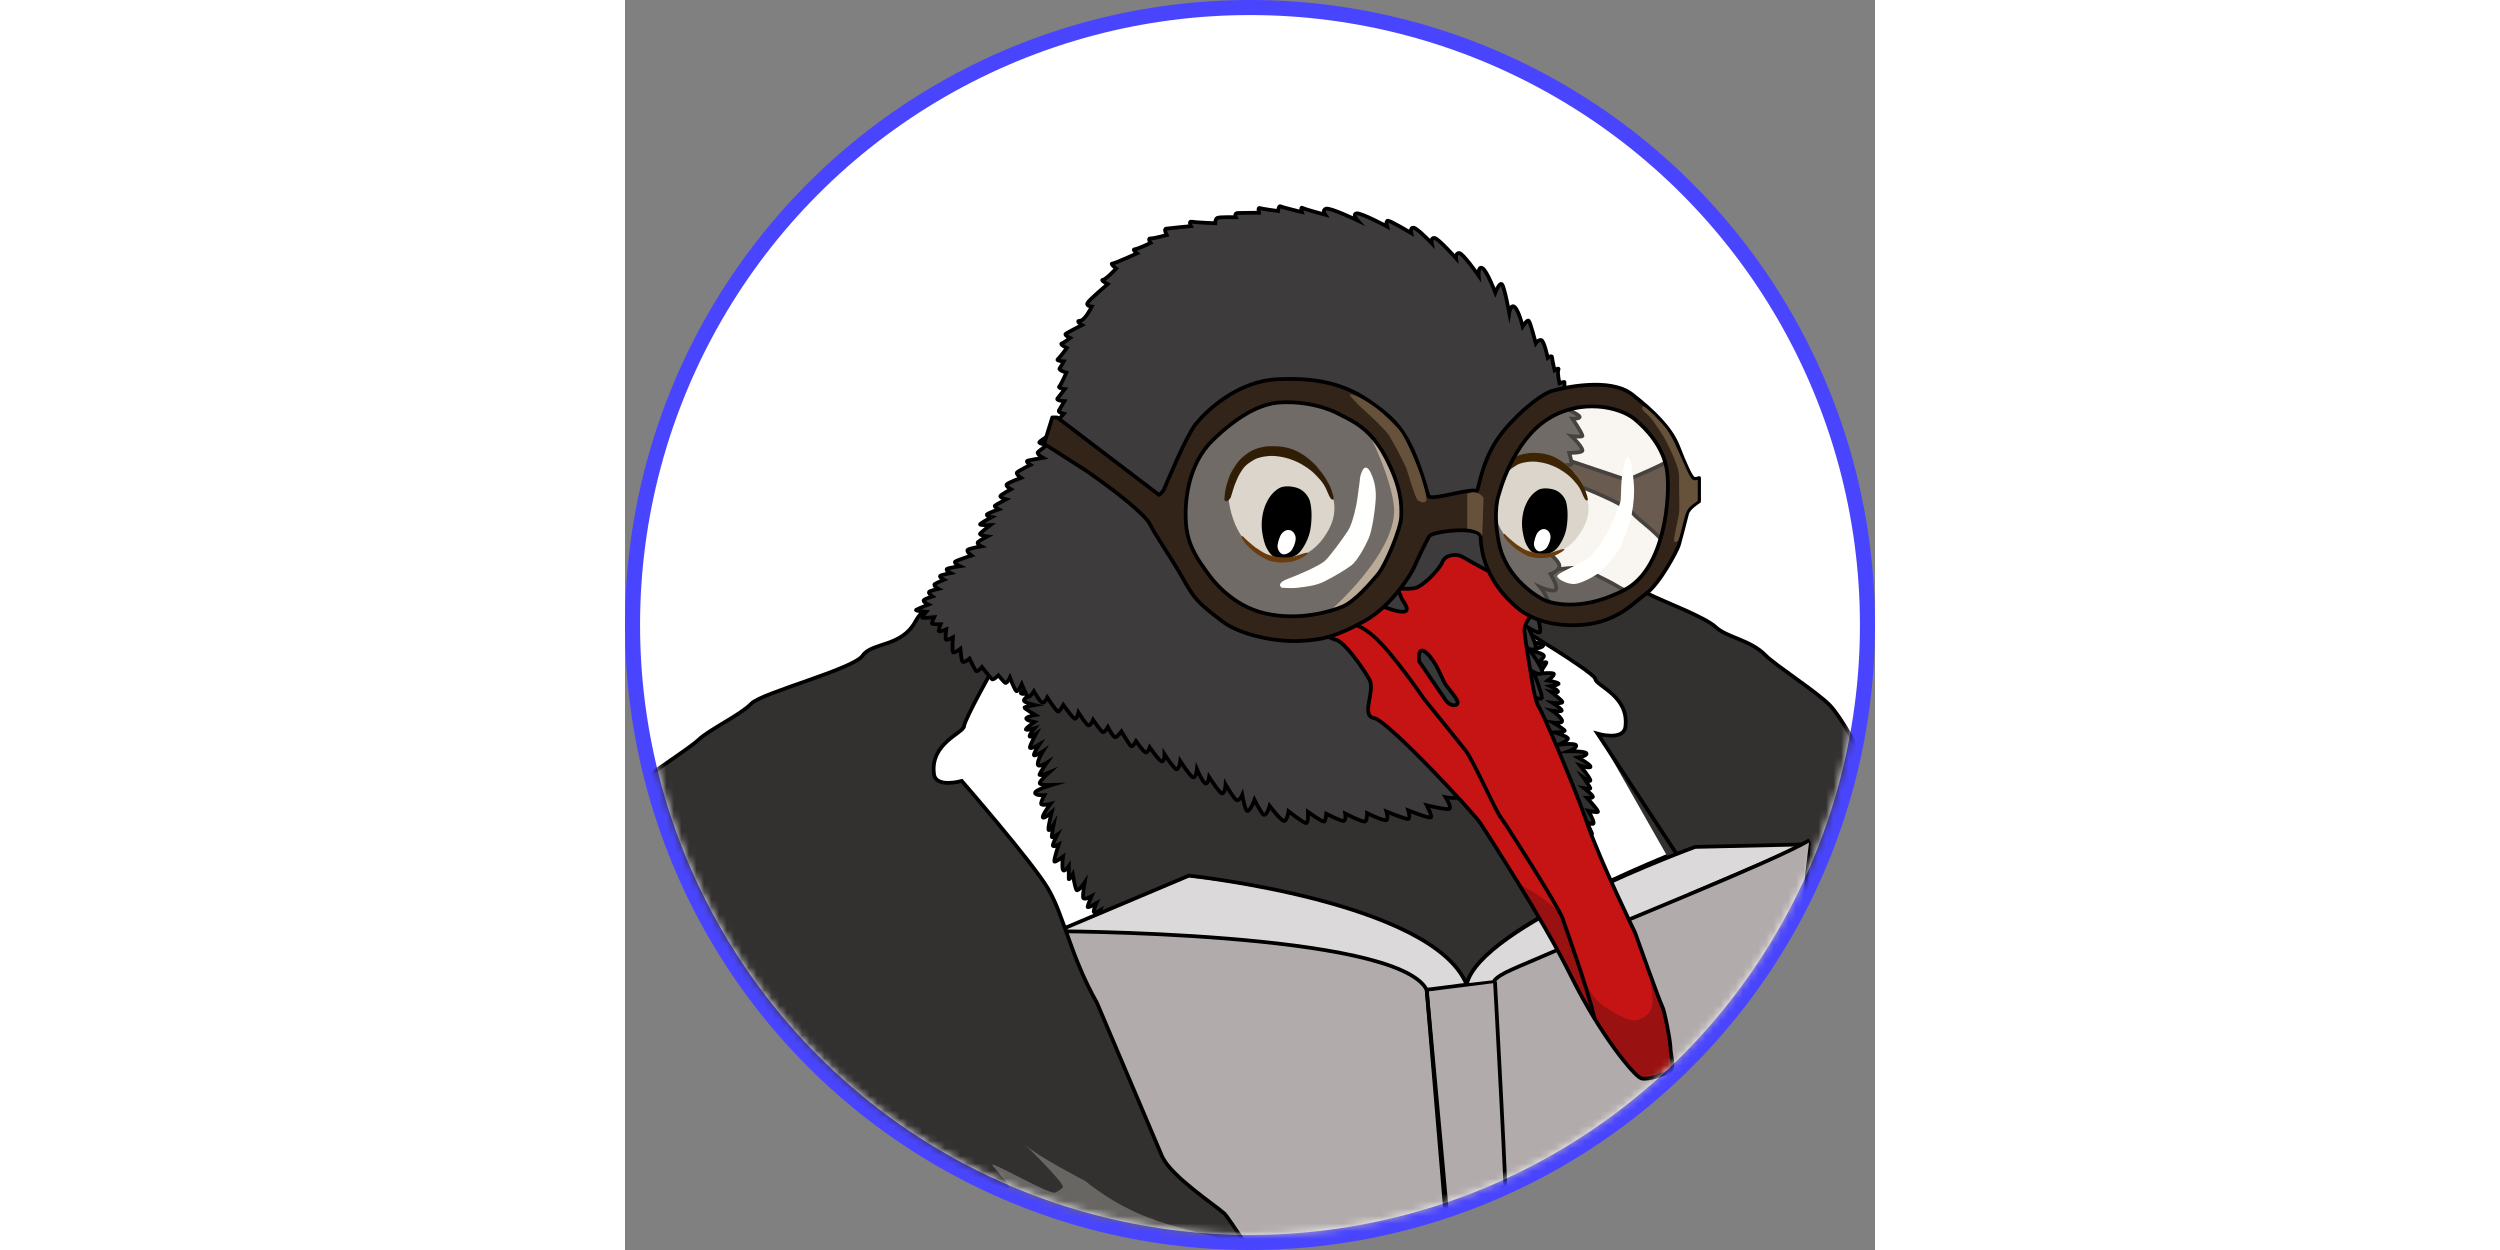 <svg width="100" height="50" viewBox="0 0 166 166" fill="none" xmlns="http://www.w3.org/2000/svg">
<rect x="0" y="0" width="166" height="166" fill="#808080" stroke="none"/>
<circle cx="83" cy="83" r="82" fill="white" stroke="#4945FF" stroke-width="2"/>
<mask id="mask0_12577_14097" style="mask-type:alpha" maskUnits="userSpaceOnUse" x="2" y="2" width="162" height="162">
<circle cx="83" cy="83" r="81" fill="#C4C4C4"/>
</mask>
<g mask="url(#mask0_12577_14097)">
<g clip-path="url(#clip0_12577_14097)">
<path d="M96.545 56.052C96.545 56.052 103.403 59.209 103.1 67.341C102.815 74.966 101.55 77.82 93.347 81.109C93.347 81.109 101.851 73.965 101.927 67.474C101.983 62.651 96.545 56.052 96.545 56.052Z" fill="#BBAA98"/>
<path d="M-14.238 124.457C-14.238 124.457 -11.69 159.829 4.446 171.91C16.936 181.261 23.246 183.143 35.92 184.264C49.192 185.44 116.89 186.285 122.149 184.264C133.04 180.077 159.418 162.77 160.617 153.781C161.816 144.791 67.694 131.633 49.109 135.222C30.525 138.81 -14.238 124.457 -14.238 124.457Z" fill="#C1C1C1"/>
<path d="M-14.238 124.457C-14.238 124.457 -11.69 159.829 4.446 171.91C16.936 181.261 23.246 183.143 35.92 184.264C49.192 185.44 116.89 186.285 122.149 184.264C133.04 180.077 159.418 162.77 160.617 153.781C161.816 144.791 67.694 131.633 49.109 135.222C30.525 138.81 -14.238 124.457 -14.238 124.457Z" stroke="black" stroke-miterlimit="10"/>
<path d="M104.788 191.777C104.888 190.979 103.689 190.836 104.089 189.441C104.489 188.045 104.685 185.396 105.164 184.612C105.516 184.036 107.686 187.895 107.686 187.895C107.686 187.895 106.756 183.272 106.599 182.4C106.2 180.184 109.945 178.999 110.584 178.426C111.862 177.278 111.748 180.612 111.748 180.612C111.748 180.612 113.697 177.473 116.095 176.376C116.756 176.074 116.642 178.026 116.642 178.026C116.642 178.026 119.166 174.526 119.526 174.139C120.395 173.202 121.275 172.595 121.674 171.797C122.073 170.999 121.974 170.102 123.173 168.906C124.372 167.71 124.172 164.62 124.772 163.622C125.371 162.626 127.269 159.636 128.268 158.24C129.268 156.845 131.365 154.453 132.165 153.456C132.965 152.459 133.964 149.369 134.563 148.672C135.163 147.973 140.758 133.52 144.355 124.35L-11.684 126.742C-11.684 126.742 -10.294 153.068 -5.745 161.137C-1.249 169.111 2.074 174.189 4.072 175.385C6.07 176.581 8.469 176.98 10.067 178.575C11.665 180.17 10.245 180.874 13.042 183.665C13.042 183.665 12.29 182.063 13.039 181.091C13.789 180.12 15.667 184.265 15.667 184.265C15.667 184.265 15.338 181.216 16.062 180.37C16.786 179.522 16.446 181.713 17.645 183.182C17.645 183.182 16.645 179.597 18.935 181.073C29.862 188.114 46.608 185.887 48.211 186.057C50.084 186.257 53.06 185.854 53.819 186.231C54.268 186.456 57.347 189.464 57.347 189.464C57.347 189.464 56.497 186.669 58.637 186.35C59.947 186.155 61.446 188.491 61.446 188.491C61.446 188.491 61.107 187.119 61.365 187.071C62.949 186.778 64.563 188.848 64.563 188.848C64.563 188.848 64.386 187.116 65.397 186.897C67.042 186.54 67.16 188.467 67.16 188.467C67.16 188.467 67.445 186.35 69.044 185.353C70.642 184.356 72.016 184.954 74.015 184.755C76.013 184.556 81.844 182.686 83.139 183.096C84.163 183.42 74.814 187.147 74.814 187.147C74.814 187.147 79.688 186.342 80.535 186.624C81.284 186.872 77.612 189.539 77.612 189.539C77.612 189.539 82.156 188.326 82.884 188.467C83.658 188.616 77.612 191.931 77.612 191.931C77.612 191.931 82.9 190.377 83.659 190.76C84.199 191.032 81.386 193.152 81.386 193.152C81.386 193.152 93.843 185.307 94.481 185.932C94.936 186.378 93.144 189.568 93.144 189.568C93.144 189.568 94.766 187.867 95.778 187.778C96.285 187.734 95.374 188.74 94.575 189.736C93.615 190.93 93.222 192.898 93.222 192.898C93.222 192.898 94.786 191.065 96.287 190.35C97.525 189.762 94.942 195.071 94.942 195.071C94.942 195.071 97.274 192.061 98.333 191.997C99.578 191.923 96.037 196.841 96.037 196.841C96.037 196.841 99.467 193.668 100.367 192.924C101.323 192.135 102.257 191.104 102.847 190.996" fill="#E0DFDE"/>
<path d="M104.788 191.777C104.888 190.979 103.689 190.836 104.089 189.441C104.489 188.045 104.685 185.396 105.164 184.612C105.516 184.036 107.686 187.895 107.686 187.895C107.686 187.895 106.756 183.272 106.599 182.4C106.2 180.184 109.945 178.999 110.584 178.426C111.862 177.278 111.748 180.612 111.748 180.612C111.748 180.612 113.697 177.473 116.095 176.376C116.756 176.074 116.642 178.026 116.642 178.026C116.642 178.026 119.166 174.526 119.526 174.139C120.395 173.202 121.275 172.595 121.674 171.797C122.073 170.999 121.974 170.102 123.173 168.906C124.372 167.71 124.172 164.62 124.772 163.622C125.371 162.626 127.269 159.636 128.268 158.24C129.268 156.845 131.365 154.453 132.165 153.456C132.965 152.459 133.964 149.369 134.563 148.672C135.163 147.973 140.758 133.52 144.355 124.35L-11.684 126.742C-11.684 126.742 -10.294 153.068 -5.745 161.137C-1.249 169.111 2.074 174.189 4.072 175.385C6.07 176.581 8.469 176.98 10.067 178.575C11.665 180.17 10.245 180.874 13.042 183.665C13.042 183.665 12.29 182.063 13.039 181.091C13.789 180.12 15.667 184.265 15.667 184.265C15.667 184.265 15.338 181.216 16.062 180.37C16.786 179.522 16.446 181.713 17.645 183.182C17.645 183.182 16.645 179.597 18.935 181.073C29.862 188.114 46.608 185.887 48.211 186.057C50.084 186.257 53.06 185.854 53.819 186.231C54.268 186.456 57.347 189.464 57.347 189.464C57.347 189.464 56.497 186.669 58.637 186.35C59.947 186.155 61.446 188.491 61.446 188.491C61.446 188.491 61.107 187.119 61.365 187.071C62.949 186.778 64.563 188.848 64.563 188.848C64.563 188.848 64.386 187.116 65.397 186.897C67.042 186.54 67.16 188.467 67.16 188.467C67.16 188.467 67.445 186.35 69.044 185.353C70.642 184.356 72.016 184.954 74.015 184.755C76.013 184.556 81.844 182.686 83.139 183.096C84.163 183.42 74.814 187.147 74.814 187.147C74.814 187.147 79.688 186.342 80.535 186.624C81.284 186.872 77.612 189.539 77.612 189.539C77.612 189.539 82.156 188.326 82.884 188.467C83.658 188.616 77.612 191.931 77.612 191.931C77.612 191.931 82.9 190.377 83.659 190.76C84.199 191.032 81.386 193.152 81.386 193.152C81.386 193.152 93.843 185.307 94.481 185.932C94.936 186.378 93.144 189.568 93.144 189.568C93.144 189.568 94.766 187.867 95.778 187.778C96.285 187.734 95.374 188.74 94.575 189.736C93.615 190.93 93.222 192.898 93.222 192.898C93.222 192.898 94.786 191.065 96.287 190.35C97.525 189.762 94.942 195.071 94.942 195.071C94.942 195.071 97.274 192.061 98.333 191.997C99.578 191.923 96.037 196.841 96.037 196.841C96.037 196.841 99.467 193.668 100.367 192.924C101.323 192.135 102.257 191.104 102.847 190.996" stroke="black" stroke-width="0.5" stroke-miterlimit="10"/>
<path d="M-5.867 120.896C-5.867 120.896 -14.828 118.931 -17.68 120.896C-20.532 122.861 -24.198 122.861 -24.198 122.861C-24.198 122.861 -28.332 124.475 -31.272 125.508C-34.211 126.541 -25.419 125.218 -25.419 125.218C-25.419 125.218 -34.371 130.363 -30.968 129.477C-29.318 129.048 -29.493 127.968 -26.642 129.147C-23.79 130.326 -22.16 132.29 -20.124 132.683C-18.087 133.076 -12.791 135.04 -12.791 135.04L-5.867 120.896ZM8.891 108.391C8.891 108.391 -21.803 100.021 -23.647 98.803C-25.49 97.585 -26.472 97.466 -28.108 97.267C-29.744 97.068 -33.819 95.081 -35.291 94.903C-36.764 94.724 -40.68 94.91 -41.627 94.132C-42.574 93.354 -48.624 92.023 -47.723 93.472C-46.586 95.3 -43.866 96.027 -42.23 96.226C-40.594 96.425 -37.536 97.572 -36.718 97.672C-35.899 97.772 -34.226 98.145 -33.591 98.388C-32.956 98.631 -30.19 98.007 -29.268 98.616C-28.347 99.225 -27.545 100.813 -28.834 100.491C-30.122 100.169 -33.446 99.217 -34.919 99.038C-36.391 98.859 -42.166 99.533 -43.475 99.374C-44.784 99.215 -47.753 98.523 -48.579 98.753C-49.406 98.984 -50.1 99.231 -51.142 99.601C-52.182 99.971 -54.187 100.059 -52.63 100.911C-51.073 101.762 -48.081 101.737 -46.509 101.928C-44.937 102.119 -41.602 103.079 -40.498 103.545C-39.392 104.011 -38.037 105.775 -37.683 106.331C-37.189 107.104 -36.311 108.692 -35.572 109.445C-34.834 110.198 -30.456 111.061 -29.514 111.507C-28.572 111.952 -21.966 113.455 -20.144 113.64C-18.506 113.805 -17.287 116.084 -12.595 117.096C-7.903 118.11 8.747 109.59 8.747 109.59" fill="#3A3535"/>
<path d="M-22.067 109.986C-25.951 108.541 -31.939 102.384 -31.939 102.384C-31.939 102.384 -30.662 103.49 -29.692 103.747C-27.109 104.43 -24.845 104.571 -22.993 104.361C-22.479 104.303 -29.864 101.075 -29.422 101.207C-26.765 102.004 -19.329 103.336 -18.646 102.771C-18.34 102.516 -21.392 100.825 -20.939 100.843C-19.682 100.895 -12.672 103.645 -12.271 103.27C-11.991 103.008 -4.361 109.293 3.803 106.324C4.172 106.189 9.967 104.587 9.967 104.587C9.967 104.587 8.983 104.343 8.037 105.071C7.091 105.798 11.013 105.706 11.013 105.706C10.642 105.774 -6.887 113.698 -11.006 112.855C-15.125 112.013 -22.067 109.986 -22.067 109.986Z" fill="#4C4233"/>
<path d="M8.891 108.495C8.891 108.495 -21.803 100.125 -23.647 98.908C-25.49 97.689 -26.472 97.57 -28.108 97.371C-29.744 97.172 -33.819 95.186 -35.292 95.007C-36.764 94.828 -40.68 95.014 -41.627 94.237C-42.574 93.459 -50.027 91.437 -47.11 94.254C-45.881 95.44 -44.349 95.948 -42.713 96.148C-41.077 96.347 -38.588 97.401 -37.77 97.5C-36.952 97.6 -34.456 98.098 -33.82 98.341C-33.186 98.584 -30.19 98.112 -29.268 98.721C-28.347 99.331 -27.862 100.577 -28.372 100.612C-29.698 100.701 -33.446 99.218 -34.919 99.039C-36.392 98.859 -42.167 99.638 -43.475 99.479C-44.785 99.32 -47.753 98.628 -48.58 98.858C-49.407 99.089 -50.1 99.336 -51.142 99.706C-52.183 100.076 -54.187 100.164 -52.63 101.016C-51.074 101.868 -48.081 101.738 -46.51 101.929C-44.938 102.119 -41.603 103.185 -40.498 103.65C-39.393 104.116 -38.107 105.93 -37.684 106.436C-36.818 107.467 -36.311 108.797 -35.573 109.55C-34.835 110.303 -30.457 111.166 -29.515 111.612C-28.573 112.058 -23.199 113.347 -20.145 113.745C-17.994 114.025 -17.287 116.189 -12.596 117.202C-7.904 118.215 8.746 109.695 8.746 109.695" stroke="black" stroke-width="0.5" stroke-miterlimit="10"/>
<path d="M78.519 130.004C78.519 130.004 77.609 130.871 77.423 130.663C77.204 130.422 77.304 129.275 77.304 129.275C77.304 129.275 76.262 129.884 76.123 129.766C75.92 129.595 75.917 128.641 75.917 128.641C75.917 128.641 75.109 129.702 74.979 129.534C74.853 129.372 74.858 128.8 74.858 128.8C74.858 128.8 74.101 129.498 73.886 129.269C73.721 129.093 73.88 128.511 73.88 128.511C73.88 128.511 72.811 129.471 72.694 129.26C72.62 129.125 72.897 128.262 72.897 128.262C72.897 128.262 71.551 129.245 71.341 129.116C71.122 128.979 71.681 127.867 71.681 127.867C71.681 127.867 70.415 128.991 70.287 128.729C70.205 128.563 70.489 127.641 70.489 127.641C70.489 127.641 69.659 128.125 69.648 127.895C69.642 127.756 70.066 126.999 70.066 126.999C70.066 126.999 68.653 127.66 68.615 127.406C68.583 127.201 69.196 126.316 69.196 126.316C69.196 126.316 67.913 126.736 67.762 126.457C67.645 126.242 68.166 125.307 68.166 125.307C68.166 125.307 66.957 126.196 66.882 125.988C66.749 125.615 67.309 124.566 67.309 124.566C67.309 124.566 65.755 125.478 65.668 125.234C65.589 125.017 66.219 123.698 66.219 123.698C66.219 123.698 64.473 124.702 64.309 124.45C64.186 124.259 64.738 122.946 64.738 122.946C64.738 122.946 63.355 123.829 63.298 123.501C63.249 123.23 63.696 121.845 63.696 121.845C63.696 121.845 62.469 122.801 62.397 122.463C62.359 122.284 63.036 120.94 63.036 120.94C63.036 120.94 62.252 121.395 62.246 121.029C62.24 120.766 62.589 119.963 62.589 119.963C62.589 119.963 61.407 120.671 61.433 120.421C61.461 120.162 61.952 119.026 61.952 119.026C61.952 119.026 60.959 119.59 60.848 119.222C60.748 118.891 61.036 117.197 61.036 117.197C61.036 117.197 60.147 118.497 59.954 118.192C59.761 117.889 59.467 116.114 59.467 116.114C59.467 116.114 58.935 117.026 58.927 116.699C58.92 116.373 58.938 115.023 58.938 115.023C58.938 115.023 58.272 115.986 58.137 115.454C58.003 114.923 58.158 113.776 58.158 113.776C58.158 113.776 57.076 114.61 57.019 114.398C56.94 114.103 57.598 112.154 57.598 112.154C57.598 112.154 56.824 112.568 56.821 112.276C56.817 111.986 57.393 110.864 57.393 110.864C57.393 110.864 56.688 111.364 56.675 111.129C56.662 110.894 56.919 109.52 56.919 109.52C56.919 109.52 56.314 110.522 56.238 110.175C56.158 109.819 56.667 107.852 56.667 107.852C56.667 107.852 55.541 108.869 55.481 108.53C55.422 108.19 56.507 106.761 56.507 106.761C56.507 106.761 55.239 107.079 55.258 106.712C55.278 106.347 55.691 105.604 55.691 105.604C55.691 105.604 54.475 105.688 54.458 105.29C54.44 104.892 56.639 104.25 56.639 104.25C56.639 104.25 55.013 104.312 55.07 103.979C55.128 103.645 56.287 102.599 56.287 102.599C56.287 102.599 54.935 103.161 55.046 102.841C55.154 102.519 56.009 101.298 56.009 101.298C56.009 101.298 54.829 102.036 54.808 101.473C54.787 100.912 55.495 99.784 55.495 99.784C55.495 99.784 54.236 100.61 54.302 100.22C54.369 99.832 55.014 98.865 55.014 98.865C55.014 98.865 53.677 99.643 53.771 99.215C53.866 98.786 54.577 97.453 54.577 97.453C54.577 97.453 53.691 98.058 53.734 97.745C53.778 97.431 54.37 96.731 54.37 96.731C54.37 96.731 53.087 97.088 53.248 96.821C53.409 96.554 54.356 95.892 54.356 95.892C54.356 95.892 53.064 95.618 53.312 95.356C53.561 95.093 54.484 94.95 54.484 94.95C54.484 94.95 53.008 94.072 53.033 93.966C53.058 93.862 54.394 93.635 54.394 93.635C54.394 93.635 52.968 93.31 52.978 93.02C52.994 92.561 54.691 91.792 54.691 91.792C54.691 91.792 52.293 92.505 52.592 91.925C52.788 91.542 54.434 90.591 54.434 90.591C54.434 90.591 51.915 91.231 52.251 90.55C52.517 90.006 54.199 87.623 54.199 87.623C54.199 87.623 55.088 87.566 55.666 86.883C56.351 86.075 57.893 85.143 57.893 85.143L115.84 81.321C115.84 81.321 118.722 81.886 119.677 82.346C120.483 82.734 118.623 83.652 118.623 83.652C118.623 83.652 120.252 83.971 120.624 84.056C121.336 84.219 119.64 85.144 119.64 85.144C119.64 85.144 121.531 85.344 121.866 85.613C122.376 86.022 119.897 86.346 119.897 86.346C119.897 86.346 121.824 86.659 122.026 87.071C122.155 87.332 120.985 88.208 120.985 88.208C120.985 88.208 122.298 87.872 122.363 87.958C122.43 88.044 121.44 89.446 121.44 89.446C121.44 89.446 122.961 89.304 123.297 89.443C123.632 89.583 122.563 90.358 122.563 90.358C122.563 90.358 123.698 90.577 123.954 90.755C124.21 90.934 122.893 91.129 122.893 91.129C122.893 91.129 123.719 91.528 123.887 91.797C124.054 92.066 122.997 91.874 122.997 91.874C122.997 91.874 124.192 92.8 124.453 93.154C124.716 93.506 123.177 93.341 123.177 93.341C123.177 93.341 124.159 93.96 124.378 94.288C124.598 94.617 123.112 94.375 123.112 94.375C123.112 94.375 124.219 95.117 124.429 95.638C124.639 96.159 123.261 95.965 123.261 95.965C123.261 95.965 124.541 96.734 124.772 96.983C125.003 97.232 123.539 97.267 123.539 97.267C123.539 97.267 125.026 97.751 125.214 98.033C125.403 98.314 123.892 98.918 123.892 98.918C123.892 98.918 126.163 98.609 126.31 98.981C126.457 99.351 125.312 99.768 125.312 99.768C125.312 99.768 127.513 99.723 127.681 100.049C127.849 100.376 126.561 100.601 126.561 100.601C126.561 100.601 128.136 101.466 128.22 101.799C128.304 102.134 126.859 101.663 126.859 101.663C126.859 101.663 128.127 103.251 128.201 103.61C128.273 103.957 127.311 103.287 127.311 103.287C127.311 103.287 128.108 104.437 128.192 104.657C128.275 104.877 127.427 104.708 127.427 104.708C127.427 104.708 128.414 105.498 128.528 105.765C128.644 106.031 127.768 105.97 127.768 105.97C127.768 105.97 129.166 107.48 129.214 107.782C129.248 107.999 127.919 107.678 127.919 107.678C127.919 107.678 128.53 108.663 128.625 109.202C128.719 109.741 127.718 109.134 127.718 109.134C127.718 109.134 128.285 110.359 128.411 110.661C128.537 110.962 127.678 110.346 127.678 110.346C127.678 110.346 128.137 112.086 128.085 112.441C128.033 112.797 126.69 111.973 126.69 111.973C126.69 111.973 127.647 113.401 127.691 113.744C127.739 114.126 126.602 114.014 126.602 114.014C126.602 114.014 127.515 114.853 127.645 115.078C127.772 115.297 126.404 115.129 126.404 115.129C126.404 115.129 127.049 115.721 127.154 115.964C127.296 116.3 126.395 116.204 126.395 116.204C126.395 116.204 127.562 117.155 127.6 117.334C127.672 117.673 126.162 117.3 126.162 117.3C126.162 117.3 127.136 118.381 127.204 118.648C127.285 118.971 125.661 118.727 125.661 118.727C125.661 118.727 126.702 119.702 126.668 119.926C126.62 120.225 124.617 120.018 124.617 120.018C124.617 120.018 125.73 120.964 125.748 121.195C125.767 121.452 123.976 121.253 123.976 121.253C123.976 121.253 124.917 121.982 124.947 122.377C124.964 122.6 123.497 122.28 123.497 122.28C123.497 122.28 124.354 122.919 124.336 123.164C124.31 123.479 122.968 123.618 122.968 123.618C122.968 123.618 123.89 124.177 123.946 124.378C124.014 124.624 122.453 124.595 122.453 124.595C122.453 124.595 123.149 125.112 123.201 125.244C123.285 125.458 122.329 125.354 122.329 125.354C122.329 125.354 122.965 126.08 122.958 126.268C122.949 126.557 121.332 126.044 121.332 126.044C121.332 126.044 122.298 126.833 122.153 127.047C122.015 127.251 121.156 127.447 121.156 127.447C121.156 127.447 121.762 128.122 121.75 128.275C121.73 128.516 120.361 128.074 120.361 128.074C120.361 128.074 120.744 128.541 120.664 128.769C120.561 129.065 119.586 128.736 119.586 128.736C119.586 128.736 119.824 129.254 119.775 129.454C119.724 129.661 118.552 129.021 118.552 129.021C118.552 129.021 118.94 129.894 118.825 130.133C118.746 130.295 117.546 130.165 117.546 130.165C117.546 130.165 118.106 131.172 118.006 131.481C117.92 131.745 116.734 131.324 116.734 131.324C116.734 131.324 117.142 132.605 116.849 132.757C116.558 132.909 115.314 132.405 115.314 132.405C115.314 132.405 115.873 134.057 115.613 134.209C115.351 134.36 113.943 133.472 113.943 133.472L114.125 135.098L112.789 135.366L111.319 135.697L110.455 135.846L109.226 135.77L108.479 136.212L100.12 140.158L83.595 130.561L82.376 131.694L80.937 130.062C80.937 130.062 79.951 131.415 79.554 131.559C78.951 131.783 78.519 130.004 78.519 130.004Z" fill="#333030"/>
<path d="M78.519 130.004C78.519 130.004 77.609 130.871 77.423 130.663C77.204 130.422 77.304 129.275 77.304 129.275C77.304 129.275 76.262 129.883 76.123 129.765C75.92 129.594 75.917 128.64 75.917 128.64C75.917 128.64 75.109 129.701 74.979 129.534C74.853 129.372 74.858 128.8 74.858 128.8C74.858 128.8 74.101 129.498 73.886 129.268C73.721 129.093 73.88 128.511 73.88 128.511C73.88 128.511 72.811 129.471 72.694 129.26C72.62 129.124 72.897 128.261 72.897 128.261C72.897 128.261 71.551 129.245 71.341 129.115C71.122 128.979 71.681 127.867 71.681 127.867C71.681 127.867 70.415 128.991 70.287 128.729C70.205 128.563 70.489 127.641 70.489 127.641C70.489 127.641 69.659 128.125 69.648 127.895C69.642 127.755 70.066 126.999 70.066 126.999C70.066 126.999 68.653 127.66 68.615 127.406C68.583 127.2 69.196 126.316 69.196 126.316C69.196 126.316 67.913 126.736 67.762 126.457C67.645 126.242 68.166 125.307 68.166 125.307C68.166 125.307 66.957 126.196 66.882 125.988C66.749 125.614 67.309 124.565 67.309 124.565C67.309 124.565 65.755 125.477 65.668 125.234C65.589 125.017 66.219 123.699 66.219 123.699C66.219 123.699 64.473 124.702 64.309 124.45C64.186 124.26 64.738 122.946 64.738 122.946C64.738 122.946 63.355 123.828 63.298 123.501C63.249 123.23 63.696 121.845 63.696 121.845C63.696 121.845 62.469 122.8 62.397 122.462C62.359 122.283 63.036 120.939 63.036 120.939C63.036 120.939 62.252 121.394 62.246 121.028C62.24 120.765 62.589 119.962 62.589 119.962C62.589 119.962 61.407 120.671 61.433 120.421C61.461 120.161 61.952 119.025 61.952 119.025C61.952 119.025 60.959 119.589 60.848 119.221C60.748 118.89 61.036 117.195 61.036 117.195C61.036 117.195 60.147 118.495 59.954 118.19C59.761 117.888 59.467 116.112 59.467 116.112C59.467 116.112 58.935 117.024 58.927 116.698C58.92 116.371 58.938 115.021 58.938 115.021C58.938 115.021 58.272 115.984 58.137 115.452C58.003 114.922 58.158 113.774 58.158 113.774C58.158 113.774 57.076 114.608 57.019 114.396C56.94 114.101 57.598 112.152 57.598 112.152C57.598 112.152 56.824 112.566 56.821 112.274C56.817 111.984 57.393 110.862 57.393 110.862C57.393 110.862 56.688 111.362 56.675 111.127C56.662 110.891 56.919 109.518 56.919 109.518C56.919 109.518 56.314 110.52 56.238 110.174C56.158 109.817 56.667 107.85 56.667 107.85C56.667 107.85 55.541 108.867 55.481 108.529C55.422 108.189 56.507 106.759 56.507 106.759C56.507 106.759 55.239 107.077 55.258 106.712C55.278 106.346 55.691 105.603 55.691 105.603C55.691 105.603 54.475 105.687 54.458 105.289C54.44 104.891 56.639 104.25 56.639 104.25C56.639 104.25 55.013 104.312 55.07 103.978C55.128 103.645 56.287 102.598 56.287 102.598C56.287 102.598 54.935 103.161 55.046 102.84C55.154 102.519 56.009 101.297 56.009 101.297C56.009 101.297 54.829 102.035 54.808 101.473C54.787 100.912 55.495 99.783 55.495 99.783C55.495 99.783 54.236 100.61 54.302 100.22C54.369 99.831 55.014 98.864 55.014 98.864C55.014 98.864 53.677 99.642 53.771 99.214C53.866 98.785 54.577 97.453 54.577 97.453C54.577 97.453 53.691 98.059 53.734 97.744C53.778 97.431 54.37 96.73 54.37 96.73C54.37 96.73 53.087 97.087 53.248 96.82C53.409 96.553 54.356 95.891 54.356 95.891C54.356 95.891 53.064 95.617 53.312 95.355C53.561 95.092 54.484 94.949 54.484 94.949C54.484 94.949 53.008 94.071 53.033 93.965C53.058 93.861 54.394 93.633 54.394 93.633C54.394 93.633 52.968 93.308 52.978 93.018C52.994 92.559 54.691 91.791 54.691 91.791C54.691 91.791 52.293 92.504 52.592 91.923C52.788 91.541 54.434 90.59 54.434 90.59C54.434 90.59 51.915 91.23 52.251 90.548C52.517 90.004 54.199 87.621 54.199 87.621C54.199 87.621 55.088 87.564 55.666 86.882C56.351 86.073 57.893 85.142 57.893 85.142L115.84 81.319C115.84 81.319 118.722 81.885 119.677 82.344C120.483 82.733 118.623 83.651 118.623 83.651C118.623 83.651 120.252 83.97 120.624 84.055C121.336 84.217 119.64 85.143 119.64 85.143C119.64 85.143 121.531 85.343 121.866 85.612C122.376 86.02 119.897 86.345 119.897 86.345C119.897 86.345 121.824 86.658 122.026 87.07C122.155 87.331 120.985 88.207 120.985 88.207C120.985 88.207 122.298 87.871 122.363 87.956C122.43 88.042 121.44 89.445 121.44 89.445C121.44 89.445 122.961 89.302 123.297 89.442C123.632 89.581 122.563 90.357 122.563 90.357C122.563 90.357 123.698 90.576 123.954 90.754C124.21 90.933 122.893 91.128 122.893 91.128C122.893 91.128 123.719 91.527 123.887 91.796C124.054 92.064 122.997 91.873 122.997 91.873C122.997 91.873 124.192 92.799 124.453 93.152C124.716 93.504 123.177 93.339 123.177 93.339C123.177 93.339 124.159 93.958 124.378 94.287C124.598 94.615 123.112 94.373 123.112 94.373C123.112 94.373 124.219 95.116 124.429 95.636C124.639 96.158 123.261 95.964 123.261 95.964C123.261 95.964 124.541 96.733 124.772 96.982C125.003 97.23 123.539 97.265 123.539 97.265C123.539 97.265 125.026 97.749 125.214 98.031C125.403 98.312 123.892 98.917 123.892 98.917C123.892 98.917 126.163 98.608 126.31 98.979C126.457 99.349 125.312 99.767 125.312 99.767C125.312 99.767 127.513 99.722 127.681 100.048C127.849 100.374 126.561 100.6 126.561 100.6C126.561 100.6 128.136 101.465 128.22 101.798C128.304 102.132 126.859 101.662 126.859 101.662C126.859 101.662 128.127 103.249 128.201 103.608C128.273 103.956 127.311 103.286 127.311 103.286C127.311 103.286 128.108 104.435 128.192 104.655C128.275 104.876 127.427 104.707 127.427 104.707C127.427 104.707 128.414 105.496 128.528 105.763C128.644 106.03 127.768 105.969 127.768 105.969C127.768 105.969 129.166 107.479 129.214 107.78C129.248 107.997 127.919 107.676 127.919 107.676C127.919 107.676 128.53 108.661 128.625 109.201C128.719 109.74 127.718 109.133 127.718 109.133C127.718 109.133 128.285 110.357 128.411 110.659C128.537 110.962 127.678 110.345 127.678 110.345C127.678 110.345 128.137 112.085 128.085 112.441C128.033 112.796 126.69 111.972 126.69 111.972C126.69 111.972 127.647 113.401 127.691 113.743C127.739 114.126 126.602 114.014 126.602 114.014C126.602 114.014 127.515 114.853 127.645 115.078C127.772 115.296 126.404 115.129 126.404 115.129C126.404 115.129 127.049 115.72 127.154 115.964C127.296 116.3 126.395 116.204 126.395 116.204C126.395 116.204 127.562 117.155 127.6 117.333C127.672 117.672 126.162 117.299 126.162 117.299C126.162 117.299 127.136 118.381 127.204 118.647C127.285 118.97 125.661 118.727 125.661 118.727C125.661 118.727 126.702 119.702 126.668 119.926C126.62 120.224 124.617 120.018 124.617 120.018C124.617 120.018 125.73 120.963 125.748 121.194C125.767 121.452 123.976 121.253 123.976 121.253C123.976 121.253 124.917 121.982 124.947 122.377C124.964 122.599 123.497 122.279 123.497 122.279C123.497 122.279 124.354 122.919 124.336 123.163C124.31 123.479 122.968 123.617 122.968 123.617C122.968 123.617 123.89 124.177 123.946 124.379C124.014 124.624 122.453 124.595 122.453 124.595C122.453 124.595 123.149 125.112 123.201 125.243C123.285 125.458 122.329 125.354 122.329 125.354C122.329 125.354 122.965 126.08 122.958 126.267C122.949 126.557 121.332 126.044 121.332 126.044C121.332 126.044 122.298 126.834 122.153 127.047C122.015 127.252 121.156 127.447 121.156 127.447C121.156 127.447 121.762 128.123 121.75 128.276C121.73 128.516 120.361 128.075 120.361 128.075C120.361 128.075 120.744 128.542 120.664 128.769C120.561 129.066 119.586 128.737 119.586 128.737C119.586 128.737 119.824 129.254 119.775 129.454C119.724 129.661 118.552 129.02 118.552 129.02C118.552 129.02 118.94 129.894 118.825 130.132C118.746 130.294 117.546 130.165 117.546 130.165C117.546 130.165 118.106 131.172 118.006 131.48C117.92 131.744 116.734 131.323 116.734 131.323C116.734 131.323 117.142 132.605 116.849 132.756C116.558 132.908 115.314 132.405 115.314 132.405C115.314 132.405 115.873 134.057 115.613 134.208C115.351 134.359 113.943 133.471 113.943 133.471L114.125 135.097L112.789 135.366L111.319 135.697L110.455 135.846L109.226 135.77L108.479 136.212L100.12 140.158L83.595 130.56L82.376 131.694L80.937 130.062C80.937 130.062 79.951 131.415 79.554 131.559C78.951 131.783 78.519 130.004 78.519 130.004V130.004Z" stroke="black" stroke-width="0.5" stroke-miterlimit="10"/>
<path d="M106.462 131.434C106.462 131.434 110.259 172.302 110.259 174.096C110.259 175.891 111.743 196.624 112 197.421C112.257 198.218 117.525 195.827 118.688 196.026C119.851 196.225 116.853 164.128 117.053 162.733C117.253 161.338 115.531 130.287 115.531 130.287L106.462 131.434Z" fill="#B2ABAB"/>
<path d="M101.341 127.746L106.462 131.434L111.333 130.762" fill="#DBD9D9"/>
<path d="M111.773 130.762C107.313 119.748 74.834 116.5 74.834 116.5L57.373 123.876" fill="#DBD9D9"/>
<path d="M111.773 130.762C107.313 119.748 74.888 116.282 74.888 116.282L57.428 123.658" stroke="black" stroke-width="0.5" stroke-miterlimit="10"/>
<path d="M115.531 130.504C115.517 128.662 150.226 115.703 157.82 111.317L152.824 176.507C152.824 176.507 117.489 192.854 118.688 196.243" fill="#B2ABAB"/>
<path d="M112 197.421C106.462 185.259 66.295 192.436 66.295 192.436L56.104 123.658C56.104 123.658 102.465 123.658 106.462 131.434L119.632 156.902L112 197.421Z" fill="#B2ABAB"/>
<path d="M156.793 111.668L142.632 111.993C142.632 111.993 113.429 122.937 111.773 130.762M106.462 131.434C102.465 123.659 56.104 123.659 56.104 123.659L66.295 192.437C66.295 192.437 106.462 185.26 112 197.422L106.462 131.434Z" stroke="black" stroke-width="0.5" stroke-miterlimit="10"/>
<path d="M154.566 153.781L152.824 176.507C152.824 176.507 126.321 188.85 119.974 194.278C119.664 194.543 119.357 194.723 119.133 194.909C118.958 195.054 118.796 195.926 118.796 195.926M106.462 131.434C106.462 131.434 110.259 172.302 110.259 174.096C110.259 175.891 111.743 196.624 112 197.421C112.257 198.218 117.525 195.827 118.688 196.026C119.851 196.225 116.853 164.128 117.053 162.733C117.253 161.338 115.531 130.287 115.531 130.287L106.462 131.434V131.434Z" stroke="black" stroke-width="0.5" stroke-miterlimit="10"/>
<path d="M123.112 75.737C123.112 75.737 126.771 74.96 127.466 75.503C128.464 76.285 130.751 76.888 132.014 77.993C133.012 78.866 134.31 77.903 136.026 78.927C138.639 80.486 142.497 81.424 144.861 83.284C146.415 84.506 149.461 84.978 151.426 86.989C152.766 88.36 158.739 92.022 160.012 93.666C161.262 95.28 163.676 99.493 164.513 101.605C165.178 103.283 169.084 108.907 169.309 111.598C169.445 113.21 171.413 121.049 171.108 122.512C170.803 123.976 172.805 132.209 172.209 135.222C171.632 138.138 168.876 143.544 167.91 145.39C166.944 147.236 166.45 149.482 165.215 152.565C164.123 155.291 162.755 157.703 161.918 158.944C160.841 160.54 157.81 164.713 156.223 165.622C153.735 167.045 148.086 170.799 147.147 170.93C144.835 171.253 132.617 171.905 134.341 171.902C135.989 171.899 142.186 167.139 142.534 166.818C143.772 165.677 145.328 162.667 147.995 161.404C151.348 159.818 152.488 155.744 153.144 153.781C154.468 149.815 154.956 147.967 154.956 147.967L157.22 111.793L145.842 126.769L129.162 97.439C129.162 97.439 132.612 98.44 132.856 96.511C133.377 92.405 128.933 91.1 128.849 90.147C128.764 89.193 113.768 80.291 113.768 80.291L111.434 77.953L123.112 75.737ZM-138.364 152.026C-137.132 154.704 -131.287 158.508 -130.049 159.649C-129.701 159.97 -124.089 168.358 -124.089 168.358C-124.089 168.358 -116.871 176.152 -114.847 176.656C-112.824 177.162 -103.231 178.052 -103.231 178.052C-103.683 177.998 -126.424 179.709 -134.169 179.709C-141.064 179.711 -147.939 178.418 -149.756 178.214C-151.575 178.011 -177.043 174.653 -178.847 174.661C-180.652 174.668 -189.881 173.131 -191.528 172.281C-193.175 171.431 -196.58 169.633 -197.704 168.644C-198.829 167.656 -204.304 165.035 -207.076 163.196C-209.847 161.359 -216.548 154.47 -217.514 152.625C-218.48 150.779 -219.725 147.891 -220.481 146.231C-221.237 144.57 -222.599 139.386 -222.904 137.922C-223.209 136.458 -224.277 131.334 -224.694 129.771C-225.111 128.209 -225.062 122.273 -225.367 120.81C-225.672 119.346 -221.783 114.735 -220.866 112.87C-219.95 111.005 -210.848 105.225 -209.508 103.854C-207.543 101.843 -201.351 98.036 -199.916 96.677C-198.481 95.319 -194.294 93.342 -192.922 91.893C-191.548 90.443 -179.331 87.298 -178.132 85.514C-176.933 83.731 -173.001 84.41 -171.139 81.003C-169.276 77.595 -164.444 76.368 -164.444 76.368L-156.148 78.272L-160.72 87.076C-160.72 87.076 -164.572 93.915 -164.656 94.868C-164.741 95.822 -169.185 97.126 -168.663 101.232C-168.419 103.161 -164.97 102.161 -164.97 102.161C-164.97 102.161 -155.779 112.72 -153.589 116.328C-151.399 119.936 -150.603 125.288 -147.016 131.631" fill="#333030"/>
<path d="M156.278 129.477C155.929 129.993 155.583 145.127 155.084 147.221C154.992 147.609 158.107 152.322 158.796 152.097C160.488 151.548 156.621 159.072 157.51 158.128C158.764 156.799 160.002 155.396 161.052 154.056C163.133 151.401 164.861 148.529 165.322 147.569C166.234 145.672 169.269 142.882 171.182 137.945C171.574 136.931 172.137 135.942 172.384 134.725C172.723 133.058 172.08 130.012 171.697 127.594C171.571 126.6 171.248 124.808 171.081 123.038C171 122.168 171.153 121.418 171.002 120.548C170.495 117.642 170.035 115.805 169.749 114.207C169.438 112.469 169.204 111.993 169.221 110.787C169.237 109.559 166.432 130.893 165.492 131.437C164.552 131.98 162.402 127.582 162.402 127.582C162.402 127.582 161.687 130.085 160.945 130.509C160.205 130.934 159.191 128.241 158.499 127.027C157.807 125.813 157.213 121.11 157.213 121.11C157.213 121.11 157.533 127.619 156.278 129.477Z" fill="#686663"/>
<path d="M143.32 118.984L129.163 97.44C129.163 97.44 132.612 98.441 132.856 96.512C133.378 92.406 128.934 91.101 128.849 90.148C128.765 89.194 113.768 80.292 113.768 80.292L111.435 77.953L123.112 75.736C123.112 75.736 127.01 75.031 127.817 75.656C128.909 76.502 129.962 76.747 132.014 77.992C133.853 79.108 133.743 77.742 136.026 78.926C137.8 79.846 143.427 81.925 144.861 83.284C146.296 84.642 149.461 84.977 151.426 86.988C152.766 88.359 158.308 91.888 160.012 93.665C161.452 95.166 163.989 99.619 164.513 101.604C164.894 103.051 169.209 109.318 169.309 111.598C169.38 113.214 171.413 121.048 171.108 122.512C170.803 123.975 173.006 132.872 172.209 135.221C171.334 137.799 168.876 143.544 167.909 145.39C166.944 147.236 166.135 150.672 165.215 152.564C164.053 154.957 163.417 156.452 161.918 158.944C161.147 160.227 158.098 164.466 156.223 165.622C154.666 166.581 148.548 170.56 147.147 170.93C144.748 171.564 133.931 171.664 134.341 171.902C134.75 172.139 142.187 167.139 142.534 166.818C143.772 165.676 145.372 162.757 147.995 161.404C152.462 159.099 152.532 155.524 153.143 153.78C154.408 150.171 154.956 147.967 154.956 147.967L157.22 111.793" stroke="black" stroke-width="0.5" stroke-miterlimit="10"/>
<path d="M71.329 153.577C72.56 156.255 78.406 160.059 79.644 161.2C79.992 161.522 85.603 169.91 85.603 169.91C85.603 169.91 92.822 177.703 94.846 178.208C96.869 178.714 106.461 179.604 106.461 179.604C106.009 179.55 83.269 181.261 75.523 181.261C68.629 181.262 61.754 179.969 59.936 179.766C58.118 179.562 32.65 176.204 30.846 176.213C29.041 176.22 19.812 174.682 18.165 173.833C16.518 172.982 13.112 171.185 11.988 170.195C10.864 169.207 5.388 166.586 2.617 164.748C-0.154 162.91 -6.855 156.022 -7.821 154.176C-8.788 152.33 -10.032 149.443 -10.788 147.782C-11.544 146.121 -12.906 140.937 -13.211 139.473C-13.516 138.009 -14.584 132.885 -15.001 131.323C-15.419 129.76 -15.37 123.824 -15.675 122.361C-15.98 120.896 -12.09 116.286 -11.174 114.421C-10.257 112.556 -1.155 106.776 0.185 105.405C2.15 103.394 8.342 99.587 9.777 98.228C11.211 96.87 15.398 94.893 16.771 93.444C18.145 91.994 30.361 88.849 31.56 87.065C32.759 85.282 36.691 85.961 38.554 82.553C40.417 79.146 45.249 77.918 45.249 77.918L53.545 79.823L48.973 88.627C48.973 88.627 45.12 95.466 45.036 96.419C44.952 97.373 40.508 98.676 41.029 102.783C41.273 104.712 44.723 103.711 44.723 103.711C44.723 103.711 53.914 114.27 56.104 117.879C58.294 121.487 59.089 126.839 62.677 133.181" fill="#333030"/>
<path d="M36.849 154.866C39.791 156.589 42.548 157.569 44.928 157.991C45.589 158.108 37.668 151.699 38.164 152.011C41.156 153.894 49.874 158.118 50.939 157.706C51.419 157.52 48.282 154.457 48.837 154.641C50.378 155.155 56.472 158.668 57.115 158.376C57.564 158.173 57.908 157.946 58.134 157.706C58.577 157.239 52.767 151.696 53.122 152.025C54.82 153.595 61.105 156.823 61.105 156.823C70.451 164.336 78.043 162.689 83.39 166.615C83.618 166.782 85.759 170.117 85.759 170.117C85.759 170.117 84.632 169.479 83.176 169.984C81.721 170.489 86.625 171.793 86.625 171.793C86.138 171.739 70.935 170.065 79.344 173.753C79.344 173.753 68.299 173.778 66.925 173.853C65.551 173.928 69.498 175.021 71.259 175.847C71.644 176.027 57.833 175.118 57.137 175.448C55.428 176.257 64.138 178.828 62.738 178.792C60.765 178.741 58.748 178.628 56.921 178.425C53.303 178.024 51.156 176.396 50.069 176.046C46.875 175.016 24.904 175.448 18.005 168.371C15.525 166.875 14.416 159.347 9.813 156.509C8.707 155.827 27.6 167.233 27.6 165.978C27.6 164.084 23.931 160.921 23.104 160.247C23.104 160.247 35.07 165.892 36.202 165.612C37.334 165.331 35.599 160.708 35.599 160.708C35.599 160.708 38.061 161.967 38.951 161.742C39.84 161.518 38.547 158.901 38.142 157.556C37.738 156.21 34.585 152.472 34.585 152.472C34.585 152.472 35.743 154.218 36.849 154.866Z" fill="#686663"/>
<path d="M71.329 153.577C72.56 156.255 78.406 160.059 79.644 161.2C79.992 161.522 85.603 169.91 85.603 169.91C85.603 169.91 92.822 177.703 94.846 178.208C96.869 178.714 106.461 179.604 106.461 179.604C106.009 179.55 83.269 181.261 75.523 181.261C68.629 181.262 61.754 179.969 59.936 179.766C58.118 179.562 32.65 176.204 30.846 176.213C29.041 176.22 19.812 174.682 18.165 173.833C16.518 172.982 13.112 171.185 11.988 170.195C10.864 169.207 5.388 166.586 2.617 164.748C-0.154 162.91 -6.855 156.022 -7.821 154.176C-8.788 152.33 -10.032 149.443 -10.788 147.782C-11.544 146.121 -12.906 140.937 -13.211 139.473C-13.516 138.009 -14.584 132.885 -15.001 131.323C-15.419 129.76 -15.37 123.824 -15.675 122.36C-15.98 120.896 -12.09 116.286 -11.174 114.421C-10.257 112.556 -1.155 106.776 0.185 105.405C2.15 103.394 8.342 99.587 9.777 98.228C11.211 96.87 15.398 94.893 16.771 93.444C18.145 91.994 30.361 88.849 31.56 87.065C32.759 85.282 36.691 85.961 38.554 82.553C40.417 79.146 45.249 77.918 45.249 77.918L53.545 79.823L48.973 88.627C48.973 88.627 45.12 95.466 45.036 96.419C44.952 97.373 40.508 98.676 41.029 102.783C41.273 104.712 44.723 103.711 44.723 103.711C44.723 103.711 53.914 114.27 56.104 117.879C58.294 121.487 59.089 126.839 62.677 133.181L71.329 153.577V153.577Z" stroke="black" stroke-width="0.5" stroke-miterlimit="10"/>
<path d="M156.28 112.144L142.119 112.469C142.119 112.469 113.475 122.748 111.819 130.573L115.392 130.163C115.392 130.163 115.555 129.731 116.354 129.291C117.157 128.85 118.688 128.184 118.688 128.184L156.28 112.144Z" fill="#DBD9D9"/>
<path d="M115.531 130.287C115.517 128.444 149.658 116.179 157.252 111.793L152.132 153.781C152.132 153.781 120.9 128.107 122.099 131.496" fill="#B2ABAB"/>
<path d="M115.392 130.304C116.13 129.242 118.356 128.547 123.195 126.421C133.941 121.699 152.07 114.599 157.306 111.575" stroke="black" stroke-width="0.5" stroke-miterlimit="10"/>
<path d="M156.28 112.144L142.119 112.469C142.119 112.469 113.43 122.937 111.774 130.762" stroke="black" stroke-width="0.5" stroke-miterlimit="10"/>
<path d="M139.285 60.594C139.011 61.186 133.097 63.653 133.097 63.653L113.786 57.152L114.027 57.618L114.138 60.414L120.681 62.491C120.681 62.491 124.559 63.634 126.168 64.229C127.781 64.824 132.893 66.909 133.852 68.05C134.81 69.19 137.424 70.692 138.828 73.226" fill="#332419"/>
<path d="M139.285 60.691C139.011 61.284 133.079 63.75 133.079 63.75L113.768 57.249L114.01 57.714L114.119 60.51L120.663 62.587C120.663 62.587 124.541 63.731 126.152 64.325C127.763 64.921 132.876 67.006 133.834 68.146C134.792 69.286 137.423 70.789 138.828 73.324" stroke="black" stroke-width="0.5" stroke-miterlimit="10" stroke-linecap="round" stroke-linejoin="round"/>
<path d="M40.004 81.246C40.004 81.246 39.47 81.891 39.461 82.012C39.452 82.126 41.053 81.965 41.053 81.965C41.053 81.965 40.663 82.791 40.792 82.844C40.971 82.917 41.915 82.909 41.915 82.909C41.915 82.909 41.544 83.8 41.69 83.843C41.898 83.905 42.655 83.581 42.655 83.581C42.655 83.581 42.486 84.914 42.626 84.968C42.823 85.044 43.544 84.647 43.544 84.647C43.544 84.647 43.419 86.513 43.563 86.627C43.75 86.777 44.537 86.16 44.537 86.16C44.537 86.16 44.66 87.783 44.837 87.898C45.052 88.038 45.755 87.459 45.755 87.459C45.755 87.459 46.466 88.98 46.644 89.123C46.831 89.272 47.396 88.584 47.396 88.584C47.396 88.584 48.532 90.016 48.732 90.191C48.933 90.366 49.582 89.68 49.582 89.68C49.582 89.68 50.313 90.576 50.482 90.677C50.732 90.827 51.118 89.98 51.118 89.98C51.118 89.98 51.742 91.649 51.977 91.786C52.2 91.916 52.691 90.865 52.691 90.865C52.691 90.865 53.299 92.384 53.529 92.534C53.74 92.671 54.302 91.799 54.302 91.799C54.302 91.799 55.083 93.212 55.438 93.319C55.726 93.406 56.075 92.621 56.075 92.621C56.075 92.621 57.249 94.422 57.499 94.503C57.696 94.566 58.211 93.618 58.211 93.618C58.211 93.618 59.451 95.397 59.749 95.45C60.011 95.497 60.221 94.627 60.221 94.627C60.221 94.627 61.266 96.293 61.547 96.347C61.811 96.396 62.158 95.599 62.158 95.599C62.158 95.599 63.228 97.205 63.494 97.231C63.732 97.254 64.118 96.558 64.118 96.558C64.118 96.558 64.82 97.879 65.069 97.916C65.318 97.954 65.93 97.144 65.93 97.144C65.93 97.144 67.078 99.109 67.241 99.125C67.465 99.147 67.866 98.427 67.866 98.427C67.866 98.427 68.9 99.904 69.141 99.934C69.428 99.97 69.69 99.248 69.69 99.248C69.69 99.248 70.97 101.104 71.29 101.112C71.662 101.121 71.646 100.159 71.646 100.159C71.646 100.159 72.938 102.159 73.238 102.159C73.613 102.159 73.744 101.075 73.744 101.075C73.744 101.075 75.131 103.213 75.449 103.243C75.842 103.28 75.955 102.159 75.955 102.159C75.955 102.159 76.8 104.106 77.135 104.066C77.445 104.029 77.567 103.187 77.567 103.187C77.567 103.187 78.972 105.357 79.309 105.374C79.683 105.392 79.758 104.178 79.758 104.178C79.758 104.178 80.942 106.224 81.257 106.271C81.632 106.327 81.969 105.56 81.969 105.56C81.969 105.56 82.362 107.68 82.625 107.691C83.075 107.709 83.599 106.214 83.599 106.214C83.599 106.214 84.575 108.19 84.855 108.214C85.286 108.251 85.604 107.018 85.604 107.018C85.604 107.018 87.121 109.018 87.515 109.018C87.946 109.018 88.115 107.747 88.115 107.747C88.115 107.747 90.136 109.312 90.457 109.317C90.775 109.322 90.7 107.822 90.7 107.822C90.7 107.822 92.576 109.162 92.835 109.111C93.046 109.07 93.135 108.083 93.135 108.083C93.135 108.083 95.2 109.106 95.458 109.017C95.784 108.906 95.645 108.045 95.645 108.045C95.645 108.045 97.957 109.227 98.287 109.092C98.555 108.982 98.549 107.989 98.549 107.989C98.549 107.989 100.745 109.064 101.116 108.905C101.426 108.772 101.116 107.765 101.116 107.765C101.116 107.765 103.782 108.88 104.038 108.75C104.325 108.604 104.02 107.615 104.02 107.615C104.02 107.615 106.798 108.735 107.036 108.55C107.225 108.403 106.473 106.942 106.473 106.942C106.473 106.942 109.225 107.608 109.489 107.409C109.789 107.185 108.983 105.877 108.983 105.877C108.983 105.877 110.257 106.139 111.307 105.764C112.356 105.39 113.03 102.924 113.03 102.924C113.03 102.924 113.105 104.045 114.229 103.522C115.353 102.998 115.664 100.756 115.664 100.756C115.664 100.756 116.239 101.354 117.295 100.98C118.351 100.606 118.576 97.99 118.576 97.99C118.576 97.99 118.742 98.662 119.559 98.214C120.375 97.765 119.559 94.924 119.559 94.924C119.559 94.924 120.198 96.27 120.661 95.822C121.125 95.373 120.323 92.383 120.323 92.383C120.323 92.383 121.505 93.429 121.764 92.607C122.023 91.784 120.661 89.243 120.661 89.243C120.661 89.243 121.312 89.542 121.797 89.243C122.312 88.926 120.001 86.14 120.001 86.14C120.001 86.14 120.551 86.402 120.95 85.953C121.349 85.505 120.001 83.374 120.001 83.374C120.001 83.374 121.095 84.309 121.522 83.935C121.949 83.562 120.95 81.107 120.95 81.107C120.95 81.107 122.028 82.166 122.623 81.107C123.219 80.048 121.522 77.955 121.522 77.955C121.522 77.955 122.939 78.815 123.56 78.366C124.181 77.918 122.913 76.236 122.913 76.236C122.913 76.236 123.778 75.613 124.058 75.339C124.295 75.108 122.897 73.639 122.897 73.639C122.897 73.639 122.098 72.56 122.473 72.124C122.848 71.687 122.912 71.332 122.912 71.332L123.396 61.557C123.396 61.557 125.803 61.973 125.719 61.583C125.61 61.081 125.395 60.146 125.395 60.146C125.395 60.146 127.148 60.287 127.148 59.813C127.148 59.315 125.815 57.861 125.815 57.861C125.815 57.861 127.156 58.211 127.148 57.861C127.139 57.461 125.815 55.602 125.815 55.602C125.815 55.602 126.909 55.622 126.77 55.328C126.545 54.855 124.421 53.974 124.421 53.974C124.421 53.974 126.445 54.215 126.07 53.414C125.695 52.613 124.64 52.367 124.64 52.367C124.64 52.367 124.818 50.851 124.771 50.746C124.725 50.643 124.106 50.905 124.106 50.905C124.106 50.905 123.775 49.512 123.954 49.112C124.132 48.714 123.447 49.174 123.447 49.174C123.447 49.174 123.124 47.786 123.114 47.447C123.104 47.109 122.541 47.522 122.541 47.522C122.541 47.522 122.044 45.158 121.647 45.148C121.25 45.137 120.95 45.578 120.95 45.578C120.95 45.578 120.23 42.792 120.02 42.599C119.808 42.406 119.213 43.343 119.213 43.343C119.213 43.343 118.718 41.332 118.177 40.797C117.637 40.263 117.429 41.545 117.429 41.545C117.429 41.545 116.771 38.016 116.447 37.74C116.124 37.465 115.578 38.858 115.578 38.858C115.578 38.858 114.464 35.924 113.854 35.605C113.245 35.287 113.368 36.615 113.368 36.615C113.368 36.615 111.238 33.556 110.757 33.598C110.276 33.639 110.36 34.294 110.36 34.294C110.36 34.294 107.987 31.632 107.482 31.594C106.976 31.556 107.129 32.297 107.129 32.297C107.129 32.297 105.229 30.311 104.729 30.236C104.229 30.161 104.406 30.944 104.406 30.944C104.406 30.944 101.69 29.327 101.327 29.31C100.965 29.293 101.21 30.086 101.21 30.086C101.21 30.086 97.698 28.198 97.129 28.34C96.56 28.481 97.278 29.269 97.278 29.269C97.278 29.269 93.67 27.55 93.098 27.713C92.526 27.876 92.978 28.51 92.978 28.51C92.978 28.51 90.273 27.802 89.974 27.605C89.675 27.409 89.89 28.16 89.89 28.16C89.89 28.16 87.281 27.542 87.049 27.393C86.816 27.245 86.734 28.027 86.734 28.027C86.734 28.027 84.515 27.731 84.276 27.62C84.038 27.508 84.181 28.248 84.181 28.248C84.181 28.248 81.948 28.291 81.402 28.285C80.855 28.279 81.098 28.844 81.098 28.844C81.098 28.844 78.988 28.792 78.675 28.934C78.362 29.076 78.385 29.646 78.385 29.646C78.385 29.646 75.663 29.54 75.24 29.439C74.817 29.338 75.151 30.03 75.151 30.03C75.151 30.03 72.189 30.304 71.851 30.366C71.513 30.428 71.942 31.211 71.942 31.211C71.942 31.211 70.224 31.687 69.79 31.66C69.355 31.634 69.805 32.258 69.805 32.258C69.805 32.258 68.092 33.086 67.695 33.096C67.297 33.107 67.998 33.65 67.998 33.65C67.998 33.65 65.035 34.995 64.71 35.004C64.385 35.012 65.232 35.664 65.232 35.664C65.232 35.664 63.812 37.166 63.448 37.17C63.086 37.172 64.094 37.736 64.094 37.736C64.094 37.736 61.572 39.866 61.399 40.261C61.227 40.657 61.996 40.721 61.996 40.721C61.996 40.721 61.069 42.596 60.415 42.594C59.761 42.593 60.697 43.165 60.697 43.165C60.697 43.165 58.669 44.184 58.507 44.352C58.345 44.521 59.113 44.886 59.113 44.886C59.113 44.886 58.311 45.503 57.996 45.614C57.682 45.725 58.682 46.213 58.682 46.213C58.682 46.213 57.736 47.486 57.47 47.704C57.204 47.923 58.266 47.991 58.266 47.991C58.266 47.991 57.907 48.67 57.717 48.917C57.527 49.164 58.617 49.492 58.617 49.492C58.617 49.492 57.892 51.117 57.663 51.33C57.433 51.544 58.405 51.668 58.405 51.668C58.405 51.668 57.652 52.615 57.427 52.914C57.202 53.213 58.358 53.269 58.358 53.269C58.358 53.269 57.74 54.317 57.614 54.521C57.464 54.764 58.266 54.947 58.266 54.947C58.266 54.947 57.145 56.226 57.014 56.428C56.846 56.69 57.766 56.898 57.766 56.898C57.766 56.898 55.186 58.453 55.029 58.708C54.879 58.95 56.097 59.063 56.097 59.063C56.097 59.063 54.925 59.919 54.823 60.053C54.636 60.296 55.516 60.801 55.516 60.801C55.516 60.801 53.777 61.079 53.474 61.175C53.118 61.287 53.83 61.736 53.83 61.736C53.83 61.736 52.286 62.513 52.069 62.726C51.841 62.95 52.593 63.455 52.593 63.455C52.593 63.455 50.86 64.096 50.682 64.334C50.513 64.558 51.244 64.969 51.244 64.969C51.244 64.969 50.022 65.646 49.858 65.847C49.69 66.053 50.617 66.305 50.617 66.305C50.617 66.305 49.247 67.024 49.109 67.161C48.979 67.289 49.633 67.633 49.633 67.633C49.633 67.633 48.193 68.143 48.06 68.32C47.91 68.52 48.691 68.671 48.691 68.671C48.691 68.671 47.38 69.368 47.16 69.608C46.992 69.791 48.509 69.74 48.509 69.74C48.509 69.74 47.271 70.691 47.157 70.856C46.992 71.099 48.118 71.234 48.118 71.234C48.118 71.234 47.053 71.795 46.861 71.996C46.647 72.22 47.31 72.552 47.31 72.552C47.31 72.552 45.669 72.845 45.512 73.011C45.287 73.249 46.018 73.772 46.018 73.772C46.018 73.772 44.054 74.407 43.844 74.588C43.613 74.787 44.481 75.186 44.481 75.186C44.481 75.186 42.979 75.405 42.776 75.541C42.489 75.734 43.239 76.102 43.239 76.102C43.239 76.102 42.017 76.344 41.858 76.463C41.652 76.619 42.364 76.987 42.364 76.987C42.364 76.987 41.242 77.455 41.128 77.566C40.891 77.796 41.615 78.201 41.615 78.201C41.615 78.201 40.581 78.417 40.391 78.594C40.21 78.761 40.828 79.21 40.828 79.21C40.828 79.21 39.889 79.492 39.691 79.69C39.479 79.901 40.291 80.288 40.291 80.288C40.291 80.288 38.806 80.872 38.662 80.986C38.456 81.146 40.004 81.246 40.004 81.246Z" fill="#3D3B3B"/>
<path d="M442.047 -190.235C442.406 -190.349 442.77 -190.907 443.31 -190.833C443.852 -190.758 444.322 -191.954 444.322 -191.954L444.9 -191.094C444.9 -191.094 444.936 -192.627 444.9 -193.075C444.863 -193.524 444.286 -194.384 444.286 -194.496C444.286 -194.608 442.048 -195.617 442.048 -195.617H443.673L441.145 -197.075L441.795 -197.524L440.134 -198.01L440.531 -198.458L438.835 -198.72L440.722 -199.109V-199.745L442.697 -199.542L442.95 -200.289H445.622L445.803 -201.261L446.56 -200.85L448.159 -202.709L448.691 -201.709L449.413 -203.802L450.026 -203.167V-205.597L450.749 -205.036L451.025 -205.772C451.025 -205.772 451.362 -206.79 451.651 -207.09C451.94 -207.39 451.025 -207.09 451.025 -207.09C451.025 -207.09 451.73 -209.035 451.709 -209.147C451.687 -209.26 451.025 -209.147 451.025 -209.147C451.025 -209.147 451.442 -211.37 451.71 -211.717C451.976 -212.063 451.357 -212.213 451.357 -212.213C451.357 -212.213 451.762 -214.754 451.796 -215.09C451.832 -215.427 451.218 -215.09 451.218 -215.09C451.218 -215.09 450.892 -218.828 450.496 -218.828C450.099 -218.828 449.809 -218.38 449.809 -218.38C449.809 -218.38 449.015 -221.146 448.798 -221.333C448.581 -221.52 448.076 -220.923 448.076 -220.923C448.076 -220.923 447.39 -223.389 446.776 -223.837C446.163 -224.286 446.148 -222.987 446.148 -222.987C446.148 -222.987 444.971 -226.379 444.61 -226.603C444.249 -226.828 444.213 -225.669 444.213 -225.669C444.213 -225.669 442.444 -228.435 441.794 -228.659C441.144 -228.884 441.614 -227.762 441.614 -227.762C441.614 -227.762 438.834 -229.968 438.365 -229.856C437.895 -229.743 438.076 -229.108 438.076 -229.108C438.076 -229.108 435.332 -231.388 434.827 -231.351C434.322 -231.314 434.584 -230.603 434.584 -230.603C434.584 -230.603 432.408 -232.285 431.903 -232.285C431.397 -232.285 431.689 -231.537 431.689 -231.537C431.689 -231.537 428.762 -232.734 428.401 -232.696C428.04 -232.659 428.401 -231.912 428.401 -231.912C428.401 -231.912 424.646 -233.257 424.105 -233.033C423.563 -232.809 424.391 -232.136 424.391 -232.136C424.391 -232.136 420.567 -233.301 420.026 -233.055C419.484 -232.809 420.026 -232.248 420.026 -232.248C420.026 -232.248 417.245 -232.548 416.92 -232.697C416.595 -232.847 416.92 -232.136 416.92 -232.136C416.92 -232.136 414.249 -232.36 413.996 -232.472C413.744 -232.585 413.78 -231.799 413.78 -231.799C413.78 -231.799 411.542 -231.762 411.289 -231.836C411.036 -231.911 411.289 -231.201 411.289 -231.201C411.289 -231.201 409.087 -230.827 408.545 -230.753C408.004 -230.678 408.329 -230.155 408.329 -230.155C408.329 -230.155 406.235 -229.893 405.946 -229.706C405.657 -229.519 405.765 -228.959 405.765 -228.959C405.765 -228.959 403.057 -228.659 402.624 -228.697C402.191 -228.734 402.624 -228.098 402.624 -228.098C402.624 -228.098 399.736 -227.388 399.411 -227.276C399.086 -227.164 399.628 -226.454 399.628 -226.454C399.628 -226.454 395.873 -225.968 395.44 -226.005C395.007 -226.042 395.44 -225.407 395.44 -225.407C395.44 -225.407 393.707 -224.622 393.31 -224.622C392.913 -224.622 393.599 -224.062 393.599 -224.062C393.599 -224.062 390.602 -222.791 390.277 -222.791C389.952 -222.791 390.783 -222.118 390.783 -222.118C390.783 -222.118 387.642 -220.66 387.28 -220.697C386.919 -220.735 387.858 -220.062 387.858 -220.062C387.858 -220.062 384.428 -218.305 384.212 -217.932C383.995 -217.559 384.753 -217.409 384.753 -217.409C384.753 -217.409 381.937 -215.839 381.287 -215.913C380.637 -215.988 381.504 -215.315 381.504 -215.315C381.504 -215.315 379.374 -214.531 379.193 -214.381C379.012 -214.232 379.734 -213.783 379.734 -213.783C379.734 -213.783 378.868 -213.26 378.543 -213.185C378.218 -213.11 379.157 -212.512 379.157 -212.512C379.157 -212.512 378.073 -211.353 377.785 -211.167C377.496 -210.98 378.543 -210.793 378.543 -210.793C378.543 -210.793 378.11 -210.158 377.893 -209.933C377.677 -209.708 378.724 -209.26 378.724 -209.26C378.724 -209.26 377.821 -207.728 377.568 -207.54C377.315 -207.354 378.76 -207.615 378.76 -207.615C378.76 -207.615 378.483 -207.166 378.543 -207.017C378.603 -206.868 380.818 -207.279 380.818 -207.279C380.818 -207.279 379.806 -205.298 379.734 -204.737C379.662 -204.176 381.9 -206.12 381.9 -206.12C381.9 -206.12 381.684 -205.128 381.719 -204.652C381.756 -204.176 382.983 -205.896 382.983 -205.896C382.983 -205.896 382.875 -204.475 383.092 -204.064C383.309 -203.654 383.85 -205.261 383.85 -205.261C383.85 -205.261 384.138 -202.981 384.391 -202.383C384.644 -201.785 385.475 -203.429 385.475 -203.429C385.475 -203.429 385.366 -201.747 385.619 -201.224C385.872 -200.7 386.738 -202.644 386.738 -202.644C386.738 -202.644 387.171 -200.364 387.676 -199.728C388.182 -199.093 388.542 -200.999 388.542 -200.999C388.542 -200.999 389.012 -199.429 389.156 -198.943C389.3 -198.458 389.915 -200.401 389.915 -200.401C389.915 -200.401 389.878 -198.271 390.095 -197.822C390.312 -197.374 391.142 -199.243 391.142 -199.243C391.142 -199.243 390.745 -196.589 391.106 -196.14C391.467 -195.691 392.008 -197.971 392.008 -197.971C392.008 -197.971 392.766 -195.392 393.055 -194.944C393.344 -194.495 393.489 -196.813 393.489 -196.813C393.489 -196.813 394.175 -194.383 394.536 -194.047C394.896 -193.71 394.752 -195.579 395.077 -195.28C395.402 -194.981 396.593 -193.336 396.846 -192.888C397.098 -192.439 396.774 -194.495 397.098 -194.346C397.423 -194.196 397.965 -192.477 398.182 -192.215C398.399 -191.954 398.218 -193.897 398.398 -193.636C398.579 -193.374 399.085 -191.356 399.337 -191.019C399.589 -190.683 399.553 -192.552 399.698 -192.253C399.842 -191.953 400.817 -190.196 400.998 -189.935C401.179 -189.673 401.179 -191.617 401.395 -191.168C401.611 -190.72 402.803 -188.813 403.417 -188.327C404.03 -187.842 403.561 -189.598 403.922 -189.262C404.283 -188.925 405.872 -187.355 406.161 -186.982C406.449 -186.608 406.088 -188.552 406.304 -188.215C406.521 -187.878 408.868 -186.009 409.301 -185.598C409.735 -185.188 409.373 -186.72 409.626 -186.495C409.879 -186.271 411.431 -184.589 411.792 -183.991C412.153 -183.393 412.081 -184.738 412.334 -184.476C412.586 -184.214 413.092 -183.094 413.127 -182.645C413.164 -182.197 413.489 -183.28 413.633 -183.094C413.777 -182.907 414.102 -182.047 414.283 -181.636C414.464 -181.224 414.752 -182.084 414.861 -181.898C414.969 -181.711 415.98 -180.216 415.944 -179.879C415.908 -179.543 416.485 -180.552 416.485 -180.552C416.485 -180.552 417.532 -178.422 417.496 -178.309C417.461 -178.197 417.858 -179.131 417.858 -179.131C417.858 -179.131 418.76 -177.151 418.76 -176.739C418.76 -176.328 419.447 -177.45 419.447 -177.45C419.447 -177.45 420.241 -175.543 420.06 -175.094C419.88 -174.646 420.746 -176.365 420.746 -176.365C420.746 -176.365 421.433 -174.385 421.324 -173.824C421.216 -173.263 422.155 -174.309 422.155 -174.309C422.155 -174.309 422.841 -172.515 422.733 -172.066C422.624 -171.618 423.382 -172.702 423.382 -172.702C423.382 -172.702 423.779 -170.422 423.707 -170.01C423.635 -169.599 424.538 -170.459 424.538 -170.459C424.538 -170.459 424.863 -168.216 424.718 -167.954C424.574 -167.692 425.657 -168.216 425.657 -168.216C425.657 -168.216 426.234 -165.824 426.018 -165.375C425.801 -164.927 427.029 -165.749 427.029 -165.749C427.029 -165.749 427.571 -164.104 427.318 -163.619C427.065 -163.133 427.895 -164.553 427.895 -164.553C427.895 -164.553 428.329 -162.609 428.04 -162.161C427.751 -161.712 428.726 -162.161 428.726 -162.161C428.726 -162.161 428.329 -159.881 428.22 -159.731C428.112 -159.582 428.979 -160.03 428.979 -160.03C428.979 -160.03 428.942 -156.778 428.654 -156.329C428.365 -155.881 429.629 -156.927 429.629 -156.927C429.629 -156.927 429.051 -154.834 428.834 -154.386C428.618 -153.937 429.448 -154.386 429.448 -154.386C429.448 -154.386 429.159 -152.853 429.087 -152.367C429.014 -151.881 429.953 -152.965 429.953 -152.965C429.953 -152.965 430.278 -150.835 430.206 -150.423C430.133 -150.012 430.928 -151.246 430.928 -151.246C430.928 -151.246 430.566 -149.19 430.747 -148.704C430.928 -148.218 431.361 -149.04 431.361 -149.04C431.361 -149.04 431.649 -147.358 431.541 -147.171C431.433 -146.984 432.227 -147.844 432.227 -147.844C432.227 -147.844 431.866 -146.76 431.83 -146.498C431.794 -146.236 433.148 -147.395 433.148 -147.395C433.148 -147.395 432.552 -145.116 432.48 -144.741C432.385 -144.248 433.202 -144.555 433.202 -144.555C433.202 -144.555 432.046 -142.835 431.974 -142.648C431.903 -142.461 432.661 -142.648 432.661 -142.648C432.661 -142.648 431.758 -140.592 431.723 -140.33C431.686 -140.068 432.48 -140.33 432.48 -140.33C432.48 -140.33 431.831 -137.377 431.795 -137.153C431.758 -136.929 432.625 -137.714 432.625 -137.714C432.625 -137.714 431.65 -135.173 431.542 -134.799C431.433 -134.425 432.373 -135.173 432.373 -135.173C432.373 -135.173 431.217 -133.154 431.181 -132.706C431.145 -132.257 432.012 -132.706 432.012 -132.706C432.012 -132.706 431.362 -130.799 431.29 -130.313C431.217 -129.828 432.012 -130.799 432.012 -130.799C432.012 -130.799 432.228 -129.566 432.192 -128.669C432.156 -127.772 433.13 -130.837 433.13 -130.837C433.13 -130.837 433.853 -130.762 433.817 -130.425C433.781 -130.088 434.43 -132.705 434.43 -132.705C434.43 -132.705 435.044 -132.182 434.972 -131.845C434.899 -131.509 435.585 -134.2 435.585 -134.2C435.585 -134.2 435.982 -133.715 435.946 -133.527C435.91 -133.341 436.452 -135.994 436.452 -135.994C436.452 -135.994 437.03 -134.761 436.958 -134.649C436.886 -134.536 437.752 -138.499 437.571 -138.461C437.39 -138.424 438.329 -137.863 438.293 -137.677C438.257 -137.49 438.907 -140.481 438.907 -140.481C438.907 -140.481 439.628 -139.92 439.484 -139.621C439.34 -139.321 439.737 -142.611 439.737 -142.611C439.737 -142.611 440.676 -141.677 440.64 -141.452C440.604 -141.228 441.145 -144.778 441.145 -144.778C441.145 -144.778 441.795 -143.769 441.687 -143.47C441.578 -143.171 441.975 -146.722 441.975 -146.722C441.975 -146.722 442.661 -146.236 442.517 -146.049C442.372 -145.863 442.878 -149.189 442.878 -149.189C442.878 -149.189 443.456 -148.292 443.42 -148.179C443.383 -148.067 443.78 -151.095 443.78 -151.095C443.78 -151.095 444.539 -150.46 444.467 -150.273C444.394 -150.086 444.358 -153.188 444.358 -153.188C444.358 -153.188 445.333 -153.002 445.225 -152.852C445.116 -152.703 444.863 -156.105 444.863 -156.105C444.863 -156.105 445.802 -155.506 445.729 -155.357C445.658 -155.207 445.621 -158.759 445.621 -158.759C445.621 -158.759 446.379 -158.646 446.379 -158.347C446.379 -158.048 446.235 -160.665 446.235 -160.665C446.235 -160.665 447.319 -160.515 447.319 -160.291C447.319 -160.067 446.416 -162.085 446.416 -162.085C446.416 -162.085 447.607 -162.31 447.607 -162.085C447.607 -161.861 446.163 -164.216 446.163 -164.216C446.163 -164.216 447.535 -164.328 447.571 -164.066C447.608 -163.804 446.235 -166.384 446.235 -166.757C446.235 -167.131 447.463 -166.608 447.463 -166.608C447.463 -166.608 446.379 -168.178 446.271 -168.514C446.164 -168.851 447.21 -168.365 447.21 -168.365C447.21 -168.365 446.307 -169.598 446.271 -169.897C446.235 -170.196 447.391 -169.86 447.391 -169.86C447.391 -169.86 445.766 -172.028 445.586 -172.477C445.405 -172.925 446.56 -172.514 446.56 -172.514C446.56 -172.514 444.044 -174.981 444.039 -175.28C444.033 -175.579 445.333 -175.392 445.333 -175.392C445.333 -175.392 443.599 -176.925 443.383 -177.261C443.167 -177.598 444.574 -177.673 444.574 -177.673C444.574 -177.673 442.589 -180.252 442.336 -180.514C442.083 -180.776 443.672 -180.793 443.672 -180.793C443.672 -180.793 441.217 -183.055 441.037 -183.317C440.856 -183.579 442.192 -183.466 442.192 -183.466C442.192 -183.466 440.567 -185.223 440.495 -185.597C440.423 -185.97 441.361 -185.522 441.361 -185.522C441.361 -185.522 441.037 -187.054 440.964 -187.615C440.892 -188.176 441.542 -187.503 441.542 -187.503C441.542 -187.503 441.601 -188.278 441.632 -188.924C441.644 -189.174 441.722 -190.01 442.047 -190.235V-190.235ZM40.004 81.246C40.004 81.246 39.47 81.891 39.461 82.012C39.452 82.126 41.053 81.965 41.053 81.965C41.053 81.965 40.663 82.791 40.792 82.844C40.971 82.917 41.915 82.909 41.915 82.909C41.915 82.909 41.544 83.8 41.69 83.843C41.898 83.905 42.655 83.581 42.655 83.581C42.655 83.581 42.486 84.914 42.626 84.968C42.823 85.043 43.544 84.646 43.544 84.646C43.544 84.646 43.419 86.512 43.563 86.627C43.75 86.777 44.537 86.16 44.537 86.16C44.537 86.16 44.66 87.783 44.837 87.898C45.052 88.038 45.755 87.459 45.755 87.459C45.755 87.459 46.466 88.98 46.644 89.122C46.831 89.272 47.396 88.584 47.396 88.584C47.396 88.584 48.532 90.016 48.732 90.191C48.932 90.366 49.582 89.68 49.582 89.68C49.582 89.68 50.313 90.576 50.482 90.677C50.732 90.827 51.118 89.979 51.118 89.979C51.118 89.979 51.742 91.649 51.977 91.786C52.2 91.916 52.691 90.865 52.691 90.865C52.691 90.865 53.299 92.384 53.529 92.534C53.74 92.671 54.302 91.799 54.302 91.799C54.302 91.799 55.083 93.211 55.438 93.319C55.726 93.406 56.075 92.621 56.075 92.621C56.075 92.621 57.249 94.422 57.499 94.503C57.696 94.566 58.211 93.618 58.211 93.618C58.211 93.618 59.451 95.397 59.749 95.449C60.011 95.497 60.221 94.627 60.221 94.627C60.221 94.627 61.266 96.293 61.547 96.347C61.811 96.396 62.158 95.599 62.158 95.599C62.158 95.599 63.228 97.205 63.494 97.231C63.732 97.254 64.118 96.558 64.118 96.558C64.118 96.558 64.82 97.879 65.069 97.916C65.317 97.954 65.93 97.144 65.93 97.144C65.93 97.144 67.078 99.109 67.241 99.124C67.465 99.147 67.866 98.427 67.866 98.427C67.866 98.427 68.9 99.904 69.141 99.934C69.428 99.97 69.69 99.248 69.69 99.248C69.69 99.248 70.97 101.104 71.29 101.112C71.662 101.121 71.646 100.159 71.646 100.159C71.646 100.159 72.938 102.159 73.238 102.159C73.613 102.159 73.744 101.075 73.744 101.075C73.744 101.075 75.131 103.213 75.449 103.243C75.842 103.28 75.955 102.159 75.955 102.159C75.955 102.159 76.8 104.106 77.135 104.066C77.445 104.029 77.567 103.187 77.567 103.187C77.567 103.187 78.972 105.357 79.309 105.374C79.683 105.392 79.758 104.178 79.758 104.178C79.758 104.178 80.942 106.224 81.257 106.271C81.632 106.327 81.969 105.56 81.969 105.56C81.969 105.56 82.362 107.68 82.625 107.691C83.075 107.709 83.599 106.214 83.599 106.214C83.599 106.214 84.575 108.189 84.855 108.214C85.286 108.251 85.604 107.018 85.604 107.018C85.604 107.018 87.121 109.018 87.515 109.018C87.946 109.018 88.115 107.747 88.115 107.747C88.115 107.747 90.136 109.312 90.457 109.317C90.775 109.322 90.7 107.822 90.7 107.822C90.7 107.822 92.576 109.162 92.835 109.111C93.046 109.07 93.135 108.083 93.135 108.083C93.135 108.083 95.2 109.106 95.458 109.017C95.784 108.906 95.645 108.045 95.645 108.045C95.645 108.045 97.957 109.227 98.287 109.092C98.555 108.982 98.549 107.989 98.549 107.989C98.549 107.989 100.745 109.064 101.116 108.905C101.426 108.771 101.116 107.765 101.116 107.765C101.116 107.765 103.782 108.88 104.038 108.75C104.325 108.604 104.02 107.615 104.02 107.615C104.02 107.615 106.798 108.735 107.036 108.55C107.225 108.403 106.473 106.942 106.473 106.942C106.473 106.942 109.225 107.608 109.489 107.409C109.789 107.185 108.984 105.877 108.984 105.877C108.984 105.877 110.257 106.139 111.307 105.764C112.356 105.39 113.03 102.923 113.03 102.923C113.03 102.923 113.105 104.045 114.229 103.522C115.353 102.998 115.664 100.755 115.664 100.755C115.664 100.755 116.239 101.354 117.295 100.98C118.351 100.606 118.576 97.989 118.576 97.989C118.576 97.989 118.742 98.662 119.559 98.214C120.375 97.765 119.559 94.924 119.559 94.924C119.559 94.924 120.198 96.27 120.661 95.821C121.125 95.373 120.323 92.382 120.323 92.382C120.323 92.382 121.724 93.13 121.764 92.607C121.801 92.14 120.661 89.243 120.661 89.243C120.661 89.243 121.604 89.815 121.797 89.243C121.949 88.794 120.001 86.14 120.001 86.14C120.001 86.14 120.779 86.528 120.95 85.953C121.039 85.654 120.001 83.374 120.001 83.374C120.001 83.374 121.424 84.234 121.522 83.935C121.698 83.397 120.95 81.107 120.95 81.107C120.95 81.107 122.028 82.166 122.623 81.107C123.219 80.048 121.522 77.955 121.522 77.955C121.522 77.955 123.132 78.665 123.56 78.366C124.021 78.044 122.913 76.236 122.913 76.236C122.913 76.236 123.795 75.964 124.058 75.339C124.321 74.715 122.897 73.639 122.897 73.639C122.897 73.639 121.436 72.535 121.81 72.099C122.185 71.662 124.159 71.333 124.159 71.333L123.396 61.558C123.396 61.558 125.76 62.024 125.719 61.583C125.674 61.093 125.396 60.147 125.396 60.147C125.396 60.147 127.187 60.15 127.149 59.814C127.082 59.216 125.671 57.905 125.671 57.905C125.671 57.905 127.215 58.109 127.149 57.862C127.004 57.321 125.815 55.603 125.815 55.603C125.815 55.603 126.903 55.624 126.77 55.329C126.611 54.975 124.422 53.975 124.422 53.975C124.422 53.975 126.145 53.621 126.071 53.415C125.963 53.117 124.64 52.368 124.64 52.368C124.64 52.368 124.819 50.851 124.771 50.747C124.725 50.643 124.107 50.906 124.107 50.906C124.107 50.906 123.776 49.512 123.955 49.112C124.133 48.714 123.448 49.174 123.448 49.174C123.448 49.174 123.125 47.786 123.114 47.448C123.105 47.11 122.541 47.522 122.541 47.522C122.541 47.522 122.044 45.159 121.648 45.149C121.251 45.137 120.95 45.579 120.95 45.579C120.95 45.579 120.231 42.792 120.02 42.6C119.808 42.407 119.213 43.344 119.213 43.344C119.213 43.344 118.718 41.332 118.177 40.798C117.638 40.263 117.429 41.545 117.429 41.545C117.429 41.545 116.772 38.017 116.448 37.741C116.125 37.466 115.579 38.858 115.579 38.858C115.579 38.858 114.465 35.925 113.855 35.606C113.246 35.288 113.368 36.615 113.368 36.615C113.368 36.615 111.238 33.557 110.757 33.598C110.277 33.639 110.361 34.295 110.361 34.295C110.361 34.295 107.987 31.633 107.482 31.595C106.977 31.557 107.13 32.298 107.13 32.298C107.13 32.298 105.229 30.312 104.729 30.237C104.229 30.162 104.407 30.945 104.407 30.945C104.407 30.945 101.691 29.327 101.328 29.311C100.965 29.294 101.211 30.087 101.211 30.087C101.211 30.087 97.699 28.199 97.13 28.34C96.561 28.482 97.278 29.27 97.278 29.27C97.278 29.27 93.671 27.55 93.099 27.713C92.527 27.876 92.979 28.511 92.979 28.511C92.979 28.511 90.274 27.802 89.975 27.606C89.675 27.41 89.891 28.16 89.891 28.16C89.891 28.16 87.282 27.542 87.049 27.394C86.817 27.245 86.735 28.027 86.735 28.027C86.735 28.027 84.516 27.732 84.277 27.62C84.039 27.509 84.182 28.249 84.182 28.249C84.182 28.249 81.949 28.291 81.402 28.285C80.856 28.279 81.099 28.845 81.099 28.845C81.099 28.845 78.989 28.793 78.676 28.934C78.362 29.076 78.385 29.647 78.385 29.647C78.385 29.647 75.663 29.54 75.24 29.439C74.818 29.338 75.151 30.031 75.151 30.031C75.151 30.031 72.19 30.305 71.852 30.367C71.514 30.429 71.943 31.212 71.943 31.212C71.943 31.212 70.225 31.687 69.79 31.661C69.356 31.635 69.805 32.259 69.805 32.259C69.805 32.259 68.093 33.087 67.695 33.097C67.298 33.107 67.999 33.65 67.999 33.65C67.999 33.65 65.035 34.996 64.71 35.004C64.385 35.013 65.233 35.664 65.233 35.664C65.233 35.664 63.813 37.167 63.449 37.17C63.086 37.173 64.095 37.737 64.095 37.737C64.095 37.737 61.572 39.867 61.4 40.262C61.227 40.658 61.996 40.721 61.996 40.721C61.996 40.721 61.069 42.597 60.415 42.595C59.761 42.594 60.698 43.165 60.698 43.165C60.698 43.165 58.67 44.184 58.508 44.353C58.345 44.521 59.114 44.886 59.114 44.886C59.114 44.886 58.311 45.503 57.997 45.614C57.683 45.725 58.683 46.214 58.683 46.214C58.683 46.214 57.737 47.486 57.471 47.705C57.205 47.923 58.266 47.991 58.266 47.991C58.266 47.991 57.908 48.671 57.717 48.918C57.528 49.165 58.618 49.493 58.618 49.493C58.618 49.493 57.893 51.117 57.664 51.331C57.434 51.545 58.406 51.669 58.406 51.669C58.406 51.669 57.653 52.616 57.428 52.915C57.202 53.214 58.358 53.27 58.358 53.27C58.358 53.27 57.74 54.318 57.614 54.522C57.465 54.764 58.266 54.947 58.266 54.947C58.266 54.947 57.145 56.227 57.015 56.428C56.847 56.69 57.766 56.898 57.766 56.898C57.766 56.898 55.187 58.453 55.029 58.708C54.88 58.951 56.097 59.063 56.097 59.063C56.097 59.063 54.926 59.92 54.823 60.054C54.637 60.297 55.516 60.801 55.516 60.801C55.516 60.801 53.778 61.08 53.474 61.175C53.118 61.288 53.831 61.736 53.831 61.736C53.831 61.736 52.286 62.513 52.069 62.727C51.841 62.951 52.594 63.456 52.594 63.456C52.594 63.456 50.861 64.097 50.682 64.334C50.514 64.558 51.245 64.969 51.245 64.969C51.245 64.969 50.023 65.647 49.859 65.848C49.69 66.054 50.617 66.306 50.617 66.306C50.617 66.306 49.247 67.024 49.109 67.161C48.98 67.29 49.634 67.634 49.634 67.634C49.634 67.634 48.194 68.143 48.06 68.321C47.91 68.521 48.691 68.672 48.691 68.672C48.691 68.672 47.381 69.369 47.161 69.608C46.993 69.792 48.51 69.74 48.51 69.74C48.51 69.74 47.271 70.692 47.158 70.857C46.993 71.1 48.119 71.235 48.119 71.235C48.119 71.235 47.053 71.796 46.861 71.997C46.648 72.221 47.311 72.553 47.311 72.553C47.311 72.553 45.67 72.845 45.512 73.012C45.288 73.249 46.018 73.772 46.018 73.772C46.018 73.772 44.055 74.407 43.845 74.589C43.613 74.788 44.481 75.187 44.481 75.187C44.481 75.187 42.98 75.406 42.777 75.541C42.49 75.735 43.239 76.102 43.239 76.102C43.239 76.102 42.017 76.344 41.859 76.464C41.653 76.619 42.365 76.987 42.365 76.987C42.365 76.987 41.243 77.455 41.129 77.567C40.891 77.797 41.616 78.202 41.616 78.202C41.616 78.202 40.581 78.418 40.391 78.594C40.21 78.762 40.828 79.211 40.828 79.211C40.828 79.211 39.89 79.493 39.692 79.69C39.48 79.902 40.291 80.288 40.291 80.288C40.291 80.288 38.807 80.873 38.663 80.986C38.456 81.146 40.004 81.246 40.004 81.246V81.246Z" stroke="black" stroke-width="0.5" stroke-miterlimit="10"/>
<path opacity="0.3" d="M118.814 56.076L125.996 52.387L134.01 53.415L140.244 60.692L139.986 68.038L138.499 74.71L134.01 79.003L127.822 80.808L123.61 81.021L117.415 79.333L114.518 72.051L115.317 62.821L118.814 56.076ZM77.671 55.709L84.852 52.019L92.867 53.048L100.667 56.052L105.432 67.631L101.347 77.56L95.974 81.848L90.716 83.788L84.553 82.705L77.72 79.36L73.374 71.684L74.173 62.454L77.671 55.709Z" fill="#EADCD0"/>
<path d="M94.115 66.493C93.772 64.733 92.366 61.791 90.112 60.625C87.856 59.46 85.284 58.935 83.23 60.283C81.386 61.491 80.274 63.752 80.154 65.277C80.034 66.802 80.666 69.401 81.817 71.094C82.903 72.689 84.483 73.884 85.877 74.184C86.95 74.415 88.098 74.365 89.452 73.949C89.989 73.785 91.464 73.257 92.794 71.391C93.909 69.829 94.457 68.253 94.115 66.493Z" fill="#DCD5CB"/>
<path d="M90.95 70.646C91.182 69.649 91.308 67.803 90.957 66.554C90.793 65.969 90.232 65.21 89.51 64.89C88.733 64.545 87.473 64.447 86.845 64.841C85.861 65.457 85.408 66.26 85.094 66.964C84.624 68.021 84.483 69.364 84.583 70.35C84.652 71.033 84.825 71.846 85.043 72.417C85.221 72.878 85.672 73.655 86.121 73.888C86.708 74.192 87.785 74.191 88.042 74.149C88.564 74.061 89.094 73.837 89.536 73.395C89.944 72.988 90.662 71.884 90.95 70.646Z" fill="black"/>
<path d="M89.066 71.426C89.021 70.9 88.674 70.457 88.215 70.388C87.756 70.319 87.37 70.638 87.168 70.92C86.919 71.261 86.632 72.199 86.659 72.634C86.678 72.952 86.918 73.447 87.289 73.583C87.614 73.702 88.087 73.512 88.411 73.201C88.722 72.903 89.111 71.952 89.066 71.426Z" fill="white"/>
<path d="M93.265 65.29C93.518 65.911 93.682 66.162 93.78 66.262C93.879 66.362 94.116 66.411 94.116 66.213C94.119 66.015 93.942 65.408 93.761 64.897C93.604 64.46 93.176 63.753 92.965 63.398C92.763 63.055 92.149 62.265 91.782 61.844C91.342 61.34 90.356 60.583 90.123 60.435C89.891 60.287 89.251 59.872 88.517 59.627C87.775 59.374 86.996 59.248 86.211 59.254C85.346 59.258 85.137 59.252 84.386 59.435C83.637 59.619 83.207 59.852 82.806 60.11C82.415 60.362 81.642 60.884 80.948 61.995C80.233 63.139 80.264 63.26 79.992 64.09C79.805 64.65 79.686 65.231 79.638 65.819C79.61 66.112 79.547 66.429 79.728 66.54C79.91 66.653 80.365 66.323 80.462 66C80.577 65.617 80.875 64.61 81.047 64.193C81.305 63.566 81.45 63.175 81.931 62.451C82.418 61.72 82.874 61.461 83.523 61.068C84.097 60.718 84.977 60.593 85.624 60.553C86.16 60.519 86.756 60.585 87.537 60.748C88.286 60.904 89.338 61.345 89.828 61.637C90.247 61.887 90.834 62.253 91.309 62.673C91.736 63.051 92.341 63.715 92.564 64.018C92.832 64.384 93.04 64.737 93.265 65.29Z" fill="#301D06"/>
<path d="M90.712 73.446C90.646 73.343 90.265 73.433 90.051 73.511C89.712 73.635 89.428 73.728 89.015 73.851C88.587 73.979 88.093 74.034 87.662 74.035C87.154 74.035 86.63 74.016 85.933 73.822C84.983 73.557 84.777 73.381 84.284 73.072C83.755 72.742 83.567 72.606 83.2 72.278C82.873 71.986 82.666 71.831 82.345 71.516C82.13 71.305 82.072 71.19 81.982 71.2C81.79 71.222 81.872 71.32 81.897 71.428C81.922 71.535 82.194 71.966 82.456 72.255C82.772 72.596 83.107 72.917 83.46 73.219C83.801 73.5 84.403 73.885 84.907 74.164C85.423 74.448 85.792 74.543 86.327 74.636C86.966 74.748 87.425 74.71 87.954 74.673C88.412 74.641 89.073 74.501 89.753 74.148C90.054 73.992 90.779 73.549 90.712 73.446Z" fill="#683C0C"/>
<path d="M127.865 66.6C127.553 64.99 126.267 62.3 124.206 61.234C122.143 60.168 119.791 59.688 117.913 60.92C116.227 62.025 115.21 64.093 115.1 65.487C114.99 66.882 115.568 69.259 116.621 70.806C117.613 72.265 119.059 73.359 120.333 73.633C121.315 73.845 122.364 73.799 123.602 73.419C124.094 73.268 125.442 72.785 126.659 71.079C127.678 69.65 128.179 68.209 127.865 66.6Z" fill="#DCD5CB"/>
<path d="M124.972 70.397C125.184 69.485 125.298 67.798 124.978 66.656C124.828 66.121 124.315 65.426 123.655 65.134C122.943 64.819 121.792 64.729 121.218 65.089C120.318 65.653 119.903 66.386 119.617 67.031C119.186 67.997 119.058 69.225 119.149 70.127C119.212 70.752 119.37 71.495 119.57 72.017C119.733 72.439 120.144 73.149 120.556 73.363C121.092 73.641 122.078 73.64 122.312 73.601C122.79 73.521 123.274 73.315 123.679 72.911C124.051 72.54 124.708 71.53 124.972 70.397Z" fill="black"/>
<path d="M122.909 71.221C122.869 70.739 122.551 70.334 122.131 70.271C121.711 70.209 121.359 70.5 121.174 70.758C120.947 71.07 120.685 71.929 120.709 72.326C120.727 72.616 120.946 73.069 121.285 73.194C121.582 73.302 122.015 73.128 122.311 72.844C122.595 72.571 122.95 71.702 122.909 71.221Z" fill="white"/>
<path d="M127.109 65.524C127.334 66.077 127.481 66.302 127.569 66.39C127.656 66.479 127.867 66.524 127.867 66.347C127.869 66.171 127.712 65.63 127.551 65.175C127.412 64.786 127.03 64.156 126.843 63.84C126.662 63.535 126.115 62.831 125.789 62.456C125.396 62.006 124.518 61.332 124.311 61.201C124.103 61.069 123.533 60.699 122.88 60.481C122.219 60.255 121.525 60.143 120.826 60.148C120.056 60.151 119.869 60.146 119.201 60.31C118.533 60.473 118.15 60.681 117.793 60.911C117.444 61.136 116.756 61.6 116.137 62.59C115.501 63.609 115.528 63.716 115.287 64.456C115.119 64.955 115.013 65.472 114.971 65.996C114.946 66.257 114.89 66.539 115.052 66.638C115.214 66.738 115.619 66.444 115.705 66.157C115.807 65.816 116.073 64.919 116.227 64.547C116.456 63.988 116.585 63.64 117.013 62.996C117.447 62.345 117.854 62.114 118.431 61.763C118.943 61.452 119.726 61.34 120.303 61.304C120.78 61.275 121.311 61.333 122.008 61.478C122.674 61.617 123.611 62.01 124.048 62.27C124.421 62.493 124.944 62.819 125.367 63.193C125.747 63.529 126.286 64.121 126.484 64.391C126.723 64.717 126.909 65.031 127.109 65.524Z" fill="#3D2504"/>
<path d="M124.754 72.958C124.693 72.864 124.345 72.946 124.15 73.017C123.839 73.131 123.58 73.216 123.203 73.329C122.811 73.446 122.36 73.496 121.965 73.497C121.501 73.497 121.022 73.48 120.384 73.302C119.516 73.061 119.327 72.899 118.876 72.617C118.392 72.314 118.22 72.191 117.885 71.891C117.586 71.623 117.397 71.482 117.103 71.193C116.907 71 116.854 70.895 116.771 70.904C116.595 70.925 116.67 71.014 116.693 71.112C116.716 71.211 116.965 71.605 117.204 71.87C117.493 72.181 117.8 72.475 118.122 72.751C118.435 73.008 118.985 73.361 119.446 73.615C119.918 73.875 120.255 73.961 120.745 74.047C121.329 74.148 121.748 74.115 122.231 74.081C122.65 74.052 123.255 73.924 123.876 73.601C124.152 73.457 124.815 73.052 124.754 72.958Z" fill="#683C0C"/>
<path d="M92.274 82.531C92.274 82.531 95.871 78.743 100.767 80.538C105.663 82.332 103.253 79.84 103.11 79.342C102.966 78.843 102.465 78.046 102.465 78.046C102.465 78.046 103.764 78.245 104.864 78.046C105.963 77.846 108.161 75.554 108.561 74.557C108.961 73.56 110.459 73.46 111.158 73.859C111.858 74.258 114.656 75.853 115.255 76.052C115.855 76.251 117.038 77.348 117.296 77.148C117.553 76.949 117.376 79.541 117.714 79.74C118.052 79.939 120.295 79.74 120.323 79.541L120.351 79.342C120.351 79.342 121.164 80.264 120.708 81.049C120.252 81.834 119.352 82.831 119.452 83.827C119.552 84.823 120.195 88.911 120.323 89.609C120.451 90.307 120.85 93.097 121.35 93.795C121.85 94.493 126.246 104.76 127.844 109.445C129.443 114.13 134.139 123.799 134.139 123.799C134.139 123.799 137.436 133.068 137.736 133.567C138.036 134.066 138.835 138.152 138.835 139.049C138.835 139.947 139.435 141.741 138.835 142.14C138.236 142.538 135.838 143.435 134.938 143.136C134.039 142.837 129.543 137.455 125.646 129.58C121.749 121.705 114.456 110.641 113.657 109.346C112.857 108.05 101.266 95.59 99.468 95.291C97.67 94.992 99.668 91.703 98.869 90.207C98.069 88.712 95.571 85.224 94.472 84.925C93.373 84.626 91.138 83.461 92.274 82.531Z" fill="#C61414"/>
<path d="M118.688 117.378L121.499 121.99L125.058 128.478L127.689 133.466L129.615 136.629L131.656 139.584L132.965 141.128L134.939 143.195L137.111 142.923L138.836 142.199L139.102 141.502L138.647 137.58L137.977 134.346L135.685 128.166C135.685 128.166 136.887 132.787 136.288 133.976C135.853 134.84 135.239 135.222 134.39 135.471C133.537 135.722 131.693 134.773 129.994 133.627C128.293 132.479 127.152 129.719 127.152 129.719L125.829 125.759C125.829 125.759 125.645 124.061 124.497 121.915C123.35 119.768 118.688 117.378 118.688 117.378Z" fill="#991111"/>
<path d="M105.463 87.825C105.463 87.825 105.163 85.582 106.437 86.703C107.711 87.825 108.535 90.217 108.91 90.815C109.284 91.413 110.783 92.983 110.558 93.431C110.334 93.88 109.434 93.656 108.985 92.983C108.535 92.31 105.463 87.825 105.463 87.825Z" fill="#38393A" stroke="black" stroke-width="0.5" stroke-miterlimit="10"/>
<path d="M95.271 82.741C95.271 82.741 96.92 82.293 99.468 84.535C102.015 86.778 106.062 92.759 106.062 92.759C106.062 92.759 110.558 98.291 111.607 99.637C112.657 100.982 115.654 107.75 116.254 108.478C116.853 109.206 124.047 120.569 124.497 121.915C124.946 123.26 128.015 131.783 128.729 135.222" stroke="black" stroke-width="0.5" stroke-miterlimit="10"/>
<path d="M92.274 82.592C92.274 82.592 95.871 78.804 100.767 80.598C105.663 82.392 103.253 79.9 103.11 79.402C102.966 78.904 102.465 78.106 102.465 78.106C102.465 78.106 103.764 78.305 104.864 78.106C105.963 77.907 108.161 75.615 108.561 74.618C108.961 73.621 110.459 73.521 111.158 73.92C111.858 74.319 114.656 75.914 115.255 76.113C115.855 76.312 117.038 77.408 117.296 77.209C117.553 77.01 117.376 79.601 117.714 79.8C118.052 80 120.295 79.8 120.323 79.601L120.351 79.402C120.351 79.402 121.164 80.325 120.708 81.11C120.252 81.894 119.352 82.891 119.452 83.888C119.552 84.884 120.195 88.971 120.323 89.669C120.451 90.367 120.85 93.158 121.35 93.856C121.85 94.554 126.246 104.82 127.844 109.505C129.443 114.191 134.139 123.859 134.139 123.859C134.139 123.859 137.436 133.129 137.736 133.627C138.036 134.126 138.835 138.213 138.835 139.11C138.835 140.007 139.435 141.802 138.835 142.2C138.236 142.599 135.838 143.496 134.938 143.197C134.039 142.898 129.543 137.516 125.646 129.641C121.749 121.766 114.456 110.702 113.657 109.406C112.857 108.111 101.266 95.651 99.468 95.352C97.67 95.052 99.668 91.763 98.869 90.268C98.069 88.773 95.571 85.284 94.472 84.985C93.373 84.686 91.138 83.522 92.274 82.592V82.592Z" stroke="black" stroke-width="0.5" stroke-miterlimit="10"/>
<path d="M97.679 55.347C97.679 55.347 103.599 62.724 103.599 67.062C103.599 71.1 101.55 78.073 93.347 81.363C93.347 81.363 102.87 73.243 102.098 67.062C101.501 62.275 97.679 55.347 97.679 55.347Z" fill="#BBAA98"/>
<path d="M141.948 63.475C141.583 63.383 140.761 61.561 139.848 59.191C138.934 56.823 136.651 54.544 133.727 52.266C130.804 49.988 124.647 51.373 123.133 51.81C121.397 52.312 117.651 55.547 115.826 58.28C113.541 61.697 113.382 65.289 113.062 65.114C112.243 64.667 106.902 66.503 106.692 65.751C104.308 57.237 102.445 55.705 98.836 53.177C95 50.489 90.753 50.079 86.688 50.261C81.303 50.503 77.19 54.498 75.819 56.184C74.506 57.798 71.891 64.203 71.617 64.795C71.343 65.387 70.953 65.629 70.953 65.629L57.441 55.349L56.785 55.347L55.698 58.847L61.48 62.542C61.48 62.542 61.944 62.892 63.343 63.883C64.748 64.874 69.144 68.208 69.774 69.556C70.404 70.905 72.727 74.243 74.131 76.778C75.581 79.396 76.092 79.966 79.338 82.428C81.739 84.249 86.462 85.161 89.521 85.024C92.581 84.887 94.406 84.477 98.199 82.382C101.977 80.295 104.548 75.821 104.776 75.275C105.004 74.728 106.42 71.675 106.831 71.083C107.243 70.491 113.588 69.625 113.636 71.265C113.784 76.412 117.335 79.557 117.974 80.15C118.614 80.742 120.897 83.02 126.195 82.929C131.493 82.838 133.821 80.059 135.648 78.692C137.476 77.325 139.758 72.951 139.941 72.313C140.124 71.675 140.854 68.896 141.037 68.122C141.22 67.348 142.636 66.482 142.636 66.482V63.383C142.635 63.383 142.315 63.566 141.948 63.475ZM103.084 68.509C103.016 70.217 100.99 75.056 100.029 76.218C99.07 77.38 96.919 79.786 95.273 80.469C93.63 81.153 89.451 82.382 84.998 81.357C80.545 80.332 77.941 76.846 77.188 75.753C76.435 74.66 74.791 72.678 74.517 69.671C74.243 66.664 74.723 61.606 78.01 58.395C81.299 55.182 83.989 53.859 85.957 53.474C87.704 53.133 91.712 53.235 94.862 54.909C96.459 55.757 98.972 56.686 101.028 60.65C103.084 64.613 103.152 66.801 103.084 68.509ZM132.783 78.213C127.439 81.023 123.566 80.177 122.233 79.656C121.505 79.372 117.058 76.915 116.067 72.066C115.16 67.632 116.067 65.502 116.067 65.502C116.067 65.502 117.812 58.531 122.575 55.532C126.953 52.775 132.061 53.922 134.046 55.532C135.501 56.712 137.989 59.222 138.4 62.571C138.811 65.92 138.126 75.404 132.783 78.213Z" fill="#332419"/>
<path d="M61.438 62.631C61.438 62.631 61.9 62.98 63.302 63.971C64.704 64.962 69.102 68.297 69.732 69.644C70.361 70.994 72.726 74.341 74.13 76.876C75.58 79.494 76.091 80.065 79.337 82.526C81.739 84.347 86.461 85.26 89.521 85.123C92.581 84.986 94.405 84.575 98.198 82.48C101.976 80.394 104.547 75.919 104.775 75.373C105.003 74.826 106.419 71.774 106.831 71.181C107.242 70.589 113.588 69.723 113.635 71.364C113.783 76.511 117.335 79.656 117.973 80.248C118.613 80.84 120.897 83.118 126.194 83.028C131.492 82.937 133.82 80.157 135.648 78.791C137.475 77.424 139.758 73.049 139.94 72.411C140.124 71.773 140.854 68.994 141.036 68.22C141.219 67.446 142.635 66.579 142.635 66.579V63.481C142.635 63.481 142.315 63.664 141.949 63.572C141.584 63.481 140.762 61.659 139.849 59.289C138.935 56.92 136.651 54.642 133.728 52.364C130.805 50.086 124.648 51.471 123.134 51.909C121.397 52.41 117.652 55.645 115.826 58.378C113.542 61.795 113.383 65.387 113.063 65.213C112.244 64.765 106.903 66.601 106.693 65.85C104.309 57.336 102.445 55.803 98.837 53.275C95.001 50.587 90.754 50.177 86.689 50.36C81.304 50.601 77.19 54.596 75.819 56.282C74.507 57.896 71.892 64.301 71.618 64.893C71.344 65.486 70.912 65.719 70.912 65.719L57.399 55.438L56.745 55.435L55.656 58.935L61.438 62.631V62.631Z" stroke="black" stroke-width="0.5" stroke-miterlimit="10" stroke-linecap="round" stroke-linejoin="round"/>
<path d="M74.518 69.769C74.244 66.762 74.723 61.705 78.011 58.493C81.299 55.281 83.989 53.958 85.958 53.572C87.705 53.231 91.713 53.333 94.863 55.007C96.46 55.856 98.973 56.784 101.028 60.748C103.084 64.712 103.152 66.898 103.084 68.607C103.016 70.316 100.99 75.056 100.029 76.218C99.07 77.38 96.919 79.884 95.274 80.567C93.63 81.25 89.451 82.481 84.998 81.456C80.545 80.43 77.941 76.945 77.188 75.852C76.435 74.758 74.792 72.776 74.518 69.769V69.769Z" stroke="black" stroke-width="0.5" stroke-miterlimit="10"/>
<path d="M87.19 78.038C87.19 78.038 86.368 77.492 88.012 76.877C89.656 76.262 92.26 75.1 92.945 74.485C93.63 73.869 95.411 71.409 96.028 70.452C96.644 69.496 97.192 66.899 97.261 66.215C97.33 65.531 97.604 63.823 97.604 63.55C97.604 63.276 98.152 60.953 99.042 62.798C99.932 64.643 99.693 66.283 99.641 66.967C99.59 67.65 99.248 70.384 98.768 71.478C98.288 72.571 97.261 74.485 96.438 75.099C95.616 75.715 93.972 76.671 92.877 77.218C91.781 77.764 90.548 77.901 89.451 78.038C88.355 78.175 87.19 78.038 87.19 78.038Z" fill="#FFFFFD"/>
<path d="M96.278 52.547C96.278 52.547 97.329 53.731 97.694 54.05C98.059 54.369 100.846 56.875 101.439 57.786C102.032 58.698 103.495 61.523 103.723 62.093C103.951 62.662 104.956 66.215 105.276 66.443C105.595 66.671 106.327 66.899 106.417 66.443C106.509 65.988 106.007 64.347 105.778 63.527C105.55 62.707 103.803 58.239 102.806 57.077C102.52 56.743 101.573 55.783 100.549 54.849C98.939 53.378 96.05 51.886 96.278 52.547ZM111.852 65.578V70.196C111.852 70.196 113.77 70.384 113.805 71.239C113.839 72.093 114.01 66.108 114.01 66.108C114.01 66.108 113.359 64.941 111.852 65.578ZM135.118 54.013C134.832 54.414 135.875 55.057 136.24 55.508C136.617 55.977 137.976 57.969 138.203 58.47C138.432 58.971 140.03 61.933 139.984 63.254C139.94 64.575 140.077 67.308 139.986 68.037C139.893 68.767 139.416 70.808 139.345 71.364C139.277 71.906 139.345 71.91 139.345 71.91C139.345 71.91 139.774 72.092 139.923 71.691C140.088 71.241 140.435 69.819 140.608 69.12C140.796 68.36 141.019 67.676 141.438 67.292C141.748 67.007 142.463 66.497 142.463 66.497V63.721C142.463 63.721 142.064 63.877 141.79 63.695C141.535 63.526 141.209 62.834 141.209 62.834C141.209 62.834 139.907 59.934 139.69 59.472C139.421 58.901 138.868 57.696 138.251 56.876C138.005 56.55 135.403 53.611 135.118 54.013Z" fill="#66523A"/>
<path d="M132.641 61.91C132.18 63.938 132.323 65.496 132.229 66.421C132.169 67.002 131.069 69.653 130.311 70.999C129.62 72.228 128.909 73.368 127.639 74.28C126.595 75.03 123.734 76.125 123.803 76.535C123.872 76.945 125.105 77.56 125.996 77.56C126.886 77.56 128.652 76.602 129.557 75.92C130.072 75.532 131.749 73.46 132.093 72.845C132.435 72.23 133.12 70.263 133.462 69.196C133.805 68.129 134.006 66.355 134.01 65.191C134.016 63.755 133.462 58.288 132.641 61.91Z" fill="#FFFFFD"/>
<path d="M116.067 65.6C116.067 65.6 117.812 58.63 122.575 55.631C126.953 52.873 132.061 54.021 134.046 55.631C135.501 56.81 137.989 59.321 138.4 62.67C138.811 66.019 138.126 75.503 132.783 78.312C127.439 81.122 123.566 80.275 122.232 79.754C121.505 79.47 117.058 77.013 116.067 72.164C115.161 67.731 116.067 65.6 116.067 65.6Z" stroke="black" stroke-width="0.5" stroke-miterlimit="10"/>
</g>
</g>
<defs>
<clipPath id="clip0_12577_14097">
<rect width="241" height="186" fill="white" transform="translate(-60 18)"/>
</clipPath>
</defs>
</svg>
